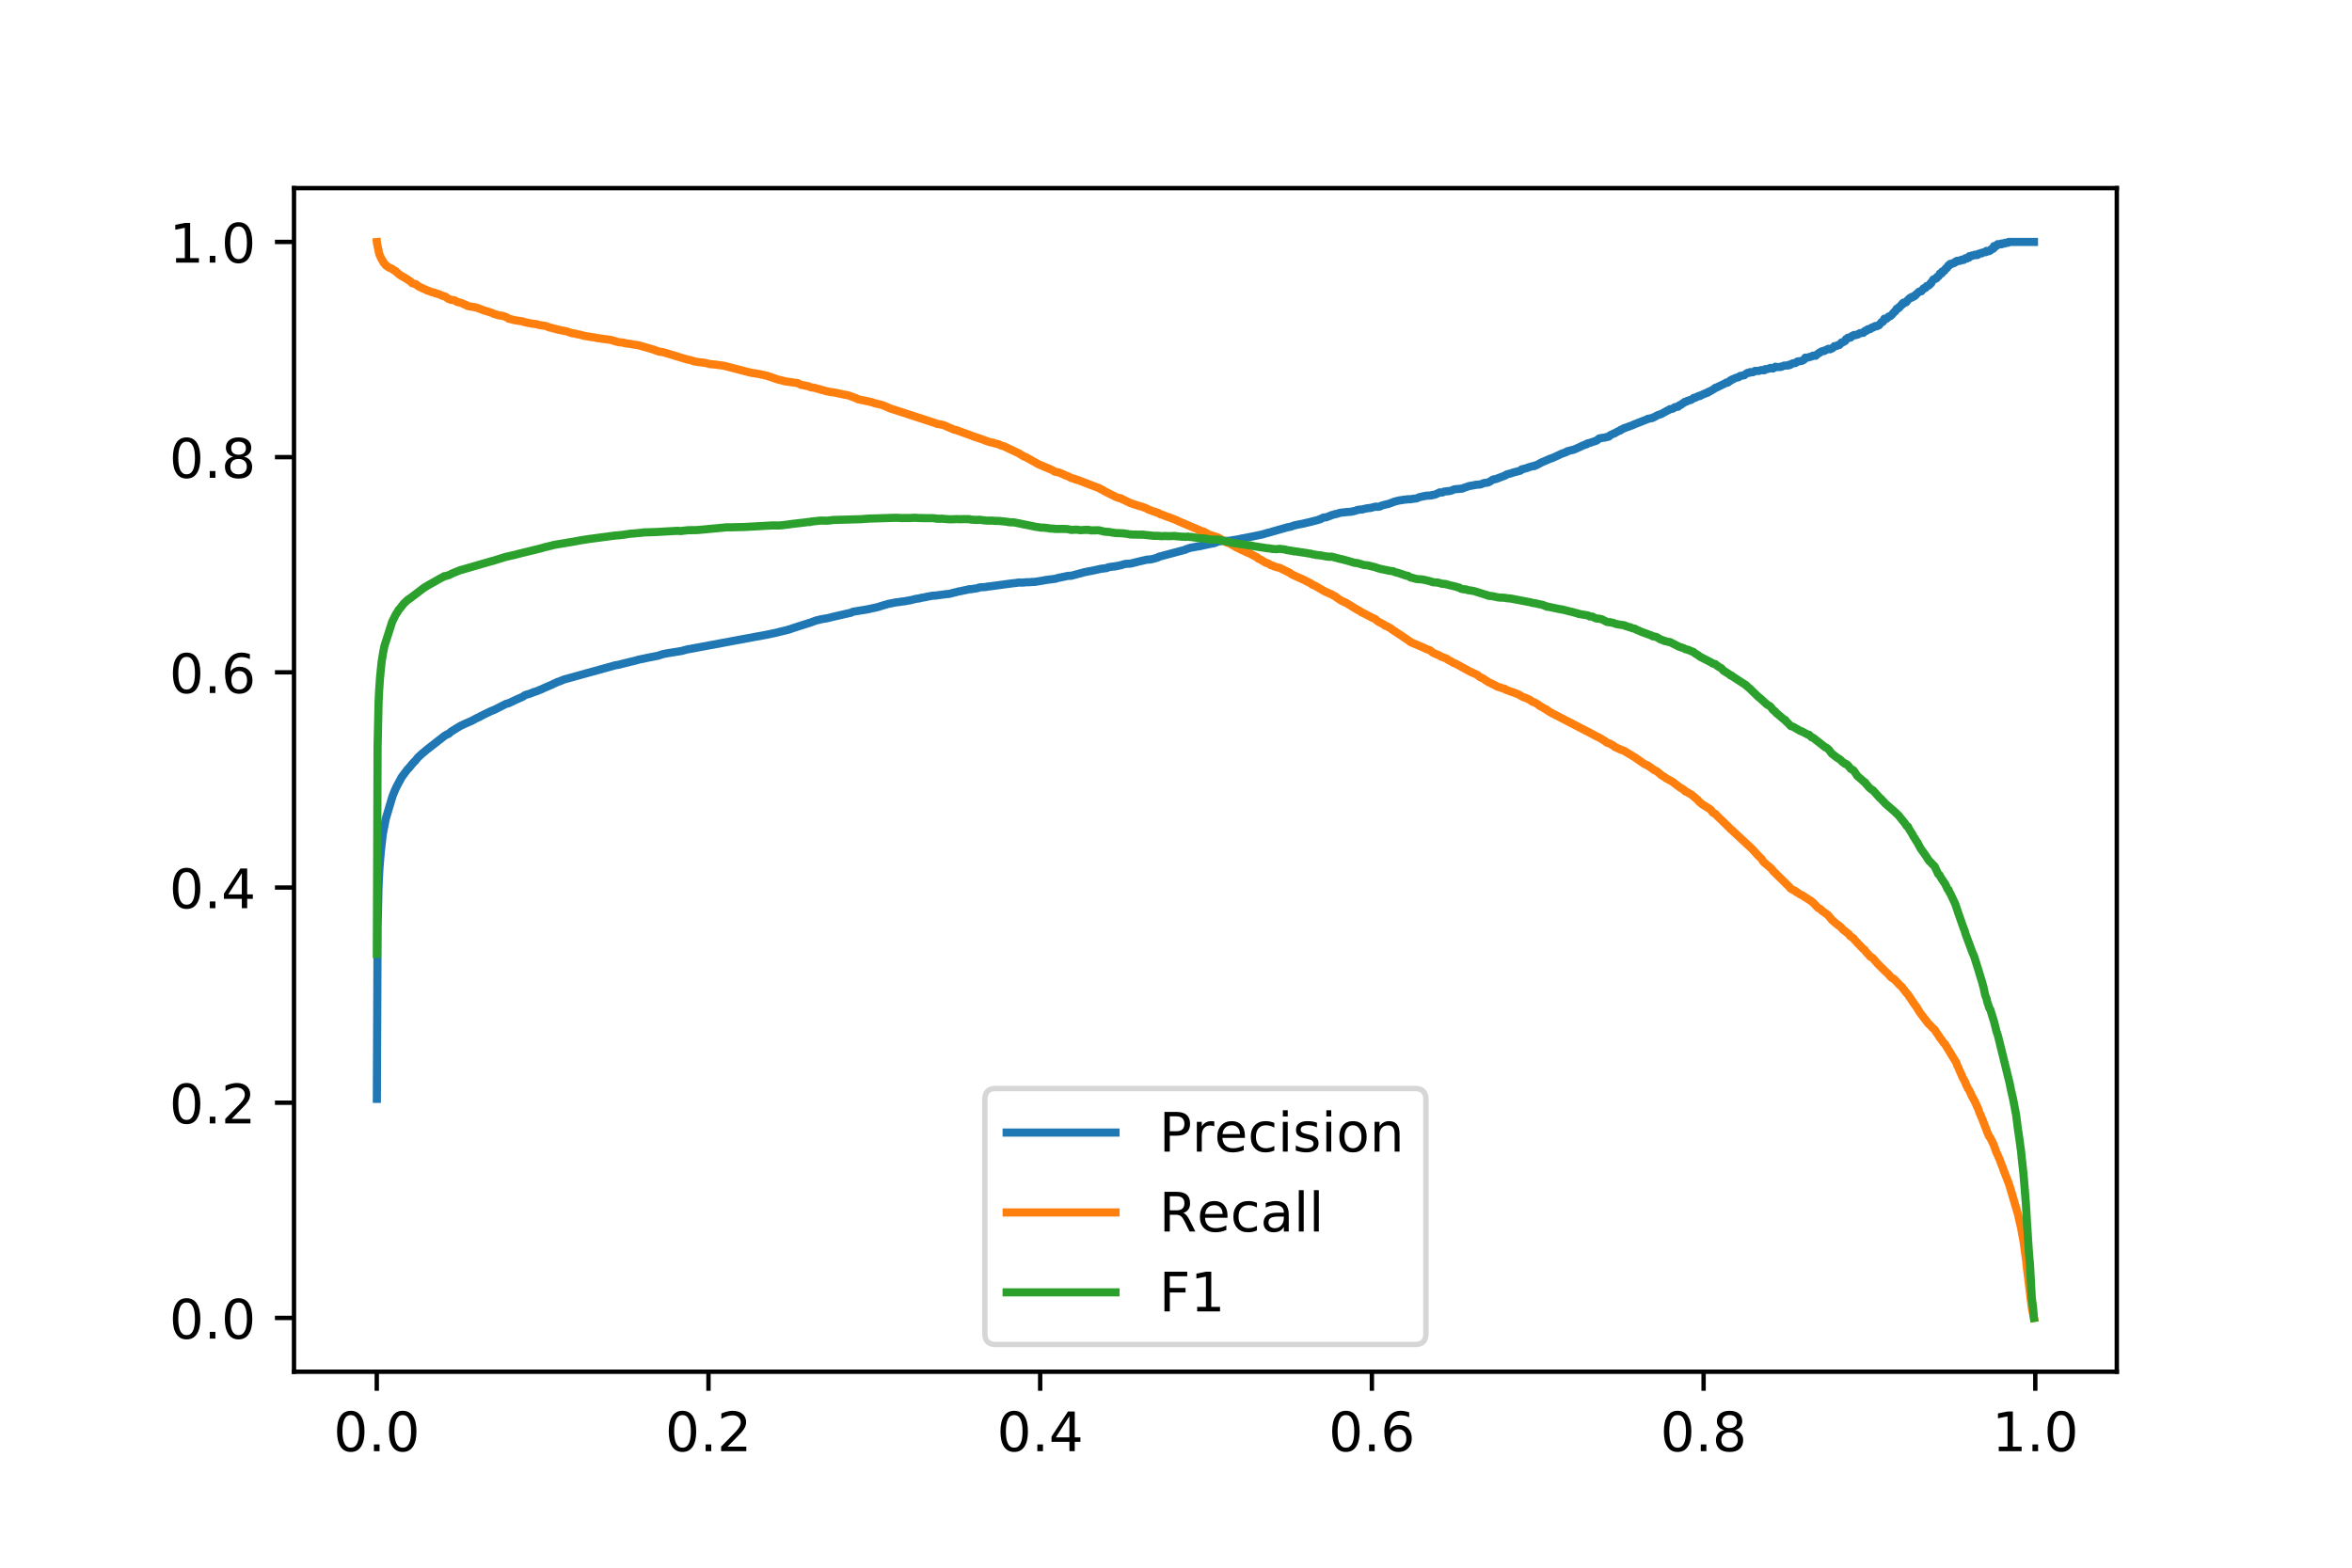 <?xml version="1.0" encoding="utf-8" standalone="no"?>
<!DOCTYPE svg PUBLIC "-//W3C//DTD SVG 1.1//EN"
  "http://www.w3.org/Graphics/SVG/1.1/DTD/svg11.dtd">
<!-- Created with matplotlib (https://matplotlib.org/) -->
<svg height="288pt" version="1.1" viewBox="0 0 432 288" width="432pt" xmlns="http://www.w3.org/2000/svg" xmlns:xlink="http://www.w3.org/1999/xlink">
 <defs>
  <style type="text/css">
*{stroke-linecap:butt;stroke-linejoin:round;}
  </style>
 </defs>
 <g id="figure_1">
  <g id="patch_1">
   <path d="M 0 288 
L 432 288 
L 432 0 
L 0 0 
z
" style="fill:#ffffff;"/>
  </g>
  <g id="axes_1">
   <g id="patch_2">
    <path d="M 54 252 
L 388.8 252 
L 388.8 34.56 
L 54 34.56 
z
" style="fill:#ffffff;"/>
   </g>
   <g id="matplotlib.axis_1">
    <g id="xtick_1">
     <g id="line2d_1">
      <defs>
       <path d="M 0 0 
L 0 3.5 
" id="m5f3dff11fa" style="stroke:#000000;stroke-width:0.8;"/>
      </defs>
      <g>
       <use style="stroke:#000000;stroke-width:0.8;" x="69.202" xlink:href="#m5f3dff11fa" y="252"/>
      </g>
     </g>
     <g id="text_1">
      <!-- 0.0 -->
      <defs>
       <path d="M 31.781 66.406 
Q 24.172 66.406 20.328 58.906 
Q 16.5 51.422 16.5 36.375 
Q 16.5 21.391 20.328 13.891 
Q 24.172 6.391 31.781 6.391 
Q 39.453 6.391 43.281 13.891 
Q 47.125 21.391 47.125 36.375 
Q 47.125 51.422 43.281 58.906 
Q 39.453 66.406 31.781 66.406 
z
M 31.781 74.219 
Q 44.047 74.219 50.516 64.516 
Q 56.984 54.828 56.984 36.375 
Q 56.984 17.969 50.516 8.266 
Q 44.047 -1.422 31.781 -1.422 
Q 19.531 -1.422 13.062 8.266 
Q 6.594 17.969 6.594 36.375 
Q 6.594 54.828 13.062 64.516 
Q 19.531 74.219 31.781 74.219 
z
" id="DejaVuSans-48"/>
       <path d="M 10.688 12.406 
L 21 12.406 
L 21 0 
L 10.688 0 
z
" id="DejaVuSans-46"/>
      </defs>
      <g transform="translate(61.25 266.598)scale(0.1 -0.1)">
       <use xlink:href="#DejaVuSans-48"/>
       <use x="63.623" xlink:href="#DejaVuSans-46"/>
       <use x="95.41" xlink:href="#DejaVuSans-48"/>
      </g>
     </g>
    </g>
    <g id="xtick_2">
     <g id="line2d_2">
      <g>
       <use style="stroke:#000000;stroke-width:0.8;" x="130.128" xlink:href="#m5f3dff11fa" y="252"/>
      </g>
     </g>
     <g id="text_2">
      <!-- 0.2 -->
      <defs>
       <path d="M 19.188 8.297 
L 53.609 8.297 
L 53.609 0 
L 7.328 0 
L 7.328 8.297 
Q 12.938 14.109 22.625 23.891 
Q 32.328 33.688 34.812 36.531 
Q 39.547 41.844 41.422 45.531 
Q 43.312 49.219 43.312 52.781 
Q 43.312 58.594 39.234 62.25 
Q 35.156 65.922 28.609 65.922 
Q 23.969 65.922 18.812 64.312 
Q 13.672 62.703 7.812 59.422 
L 7.812 69.391 
Q 13.766 71.781 18.938 73 
Q 24.125 74.219 28.422 74.219 
Q 39.75 74.219 46.484 68.547 
Q 53.219 62.891 53.219 53.422 
Q 53.219 48.922 51.531 44.891 
Q 49.859 40.875 45.406 35.406 
Q 44.188 33.984 37.641 27.219 
Q 31.109 20.453 19.188 8.297 
z
" id="DejaVuSans-50"/>
      </defs>
      <g transform="translate(122.176 266.598)scale(0.1 -0.1)">
       <use xlink:href="#DejaVuSans-48"/>
       <use x="63.623" xlink:href="#DejaVuSans-46"/>
       <use x="95.41" xlink:href="#DejaVuSans-50"/>
      </g>
     </g>
    </g>
    <g id="xtick_3">
     <g id="line2d_3">
      <g>
       <use style="stroke:#000000;stroke-width:0.8;" x="191.054" xlink:href="#m5f3dff11fa" y="252"/>
      </g>
     </g>
     <g id="text_3">
      <!-- 0.4 -->
      <defs>
       <path d="M 37.797 64.312 
L 12.891 25.391 
L 37.797 25.391 
z
M 35.203 72.906 
L 47.609 72.906 
L 47.609 25.391 
L 58.016 25.391 
L 58.016 17.188 
L 47.609 17.188 
L 47.609 0 
L 37.797 0 
L 37.797 17.188 
L 4.891 17.188 
L 4.891 26.703 
z
" id="DejaVuSans-52"/>
      </defs>
      <g transform="translate(183.102 266.598)scale(0.1 -0.1)">
       <use xlink:href="#DejaVuSans-48"/>
       <use x="63.623" xlink:href="#DejaVuSans-46"/>
       <use x="95.41" xlink:href="#DejaVuSans-52"/>
      </g>
     </g>
    </g>
    <g id="xtick_4">
     <g id="line2d_4">
      <g>
       <use style="stroke:#000000;stroke-width:0.8;" x="251.979" xlink:href="#m5f3dff11fa" y="252"/>
      </g>
     </g>
     <g id="text_4">
      <!-- 0.6 -->
      <defs>
       <path d="M 33.016 40.375 
Q 26.375 40.375 22.484 35.828 
Q 18.609 31.297 18.609 23.391 
Q 18.609 15.531 22.484 10.953 
Q 26.375 6.391 33.016 6.391 
Q 39.656 6.391 43.531 10.953 
Q 47.406 15.531 47.406 23.391 
Q 47.406 31.297 43.531 35.828 
Q 39.656 40.375 33.016 40.375 
z
M 52.594 71.297 
L 52.594 62.312 
Q 48.875 64.062 45.094 64.984 
Q 41.312 65.922 37.594 65.922 
Q 27.828 65.922 22.672 59.328 
Q 17.531 52.734 16.797 39.406 
Q 19.672 43.656 24.016 45.922 
Q 28.375 48.188 33.594 48.188 
Q 44.578 48.188 50.953 41.516 
Q 57.328 34.859 57.328 23.391 
Q 57.328 12.156 50.688 5.359 
Q 44.047 -1.422 33.016 -1.422 
Q 20.359 -1.422 13.672 8.266 
Q 6.984 17.969 6.984 36.375 
Q 6.984 53.656 15.188 63.938 
Q 23.391 74.219 37.203 74.219 
Q 40.922 74.219 44.703 73.484 
Q 48.484 72.75 52.594 71.297 
z
" id="DejaVuSans-54"/>
      </defs>
      <g transform="translate(244.028 266.598)scale(0.1 -0.1)">
       <use xlink:href="#DejaVuSans-48"/>
       <use x="63.623" xlink:href="#DejaVuSans-46"/>
       <use x="95.41" xlink:href="#DejaVuSans-54"/>
      </g>
     </g>
    </g>
    <g id="xtick_5">
     <g id="line2d_5">
      <g>
       <use style="stroke:#000000;stroke-width:0.8;" x="312.905" xlink:href="#m5f3dff11fa" y="252"/>
      </g>
     </g>
     <g id="text_5">
      <!-- 0.8 -->
      <defs>
       <path d="M 31.781 34.625 
Q 24.75 34.625 20.719 30.859 
Q 16.703 27.094 16.703 20.516 
Q 16.703 13.922 20.719 10.156 
Q 24.75 6.391 31.781 6.391 
Q 38.812 6.391 42.859 10.172 
Q 46.922 13.969 46.922 20.516 
Q 46.922 27.094 42.891 30.859 
Q 38.875 34.625 31.781 34.625 
z
M 21.922 38.812 
Q 15.578 40.375 12.031 44.719 
Q 8.5 49.078 8.5 55.328 
Q 8.5 64.062 14.719 69.141 
Q 20.953 74.219 31.781 74.219 
Q 42.672 74.219 48.875 69.141 
Q 55.078 64.062 55.078 55.328 
Q 55.078 49.078 51.531 44.719 
Q 48 40.375 41.703 38.812 
Q 48.828 37.156 52.797 32.312 
Q 56.781 27.484 56.781 20.516 
Q 56.781 9.906 50.312 4.234 
Q 43.844 -1.422 31.781 -1.422 
Q 19.734 -1.422 13.25 4.234 
Q 6.781 9.906 6.781 20.516 
Q 6.781 27.484 10.781 32.312 
Q 14.797 37.156 21.922 38.812 
z
M 18.312 54.391 
Q 18.312 48.734 21.844 45.562 
Q 25.391 42.391 31.781 42.391 
Q 38.141 42.391 41.719 45.562 
Q 45.312 48.734 45.312 54.391 
Q 45.312 60.062 41.719 63.234 
Q 38.141 66.406 31.781 66.406 
Q 25.391 66.406 21.844 63.234 
Q 18.312 60.062 18.312 54.391 
z
" id="DejaVuSans-56"/>
      </defs>
      <g transform="translate(304.954 266.598)scale(0.1 -0.1)">
       <use xlink:href="#DejaVuSans-48"/>
       <use x="63.623" xlink:href="#DejaVuSans-46"/>
       <use x="95.41" xlink:href="#DejaVuSans-56"/>
      </g>
     </g>
    </g>
    <g id="xtick_6">
     <g id="line2d_6">
      <g>
       <use style="stroke:#000000;stroke-width:0.8;" x="373.831" xlink:href="#m5f3dff11fa" y="252"/>
      </g>
     </g>
     <g id="text_6">
      <!-- 1.0 -->
      <defs>
       <path d="M 12.406 8.297 
L 28.516 8.297 
L 28.516 63.922 
L 10.984 60.406 
L 10.984 69.391 
L 28.422 72.906 
L 38.281 72.906 
L 38.281 8.297 
L 54.391 8.297 
L 54.391 0 
L 12.406 0 
z
" id="DejaVuSans-49"/>
      </defs>
      <g transform="translate(365.879 266.598)scale(0.1 -0.1)">
       <use xlink:href="#DejaVuSans-49"/>
       <use x="63.623" xlink:href="#DejaVuSans-46"/>
       <use x="95.41" xlink:href="#DejaVuSans-48"/>
      </g>
     </g>
    </g>
   </g>
   <g id="matplotlib.axis_2">
    <g id="ytick_1">
     <g id="line2d_7">
      <defs>
       <path d="M 0 0 
L -3.5 0 
" id="mfbdde138f5" style="stroke:#000000;stroke-width:0.8;"/>
      </defs>
      <g>
       <use style="stroke:#000000;stroke-width:0.8;" x="54" xlink:href="#mfbdde138f5" y="242.116"/>
      </g>
     </g>
     <g id="text_7">
      <!-- 0.0 -->
      <g transform="translate(31.097 245.916)scale(0.1 -0.1)">
       <use xlink:href="#DejaVuSans-48"/>
       <use x="63.623" xlink:href="#DejaVuSans-46"/>
       <use x="95.41" xlink:href="#DejaVuSans-48"/>
      </g>
     </g>
    </g>
    <g id="ytick_2">
     <g id="line2d_8">
      <g>
       <use style="stroke:#000000;stroke-width:0.8;" x="54" xlink:href="#mfbdde138f5" y="202.582"/>
      </g>
     </g>
     <g id="text_8">
      <!-- 0.2 -->
      <g transform="translate(31.097 206.381)scale(0.1 -0.1)">
       <use xlink:href="#DejaVuSans-48"/>
       <use x="63.623" xlink:href="#DejaVuSans-46"/>
       <use x="95.41" xlink:href="#DejaVuSans-50"/>
      </g>
     </g>
    </g>
    <g id="ytick_3">
     <g id="line2d_9">
      <g>
       <use style="stroke:#000000;stroke-width:0.8;" x="54" xlink:href="#mfbdde138f5" y="163.047"/>
      </g>
     </g>
     <g id="text_9">
      <!-- 0.4 -->
      <g transform="translate(31.097 166.846)scale(0.1 -0.1)">
       <use xlink:href="#DejaVuSans-48"/>
       <use x="63.623" xlink:href="#DejaVuSans-46"/>
       <use x="95.41" xlink:href="#DejaVuSans-52"/>
      </g>
     </g>
    </g>
    <g id="ytick_4">
     <g id="line2d_10">
      <g>
       <use style="stroke:#000000;stroke-width:0.8;" x="54" xlink:href="#mfbdde138f5" y="123.513"/>
      </g>
     </g>
     <g id="text_10">
      <!-- 0.6 -->
      <g transform="translate(31.097 127.312)scale(0.1 -0.1)">
       <use xlink:href="#DejaVuSans-48"/>
       <use x="63.623" xlink:href="#DejaVuSans-46"/>
       <use x="95.41" xlink:href="#DejaVuSans-54"/>
      </g>
     </g>
    </g>
    <g id="ytick_5">
     <g id="line2d_11">
      <g>
       <use style="stroke:#000000;stroke-width:0.8;" x="54" xlink:href="#mfbdde138f5" y="83.978"/>
      </g>
     </g>
     <g id="text_11">
      <!-- 0.8 -->
      <g transform="translate(31.097 87.777)scale(0.1 -0.1)">
       <use xlink:href="#DejaVuSans-48"/>
       <use x="63.623" xlink:href="#DejaVuSans-46"/>
       <use x="95.41" xlink:href="#DejaVuSans-56"/>
      </g>
     </g>
    </g>
    <g id="ytick_6">
     <g id="line2d_12">
      <g>
       <use style="stroke:#000000;stroke-width:0.8;" x="54" xlink:href="#mfbdde138f5" y="44.444"/>
      </g>
     </g>
     <g id="text_12">
      <!-- 1.0 -->
      <g transform="translate(31.097 48.243)scale(0.1 -0.1)">
       <use xlink:href="#DejaVuSans-49"/>
       <use x="63.623" xlink:href="#DejaVuSans-46"/>
       <use x="95.41" xlink:href="#DejaVuSans-48"/>
      </g>
     </g>
    </g>
   </g>
   <g id="line2d_13">
    <path clip-path="url(#p97b39f61aa)" d="M 69.218 201.871 
L 69.355 170.293 
L 69.512 163.294 
L 69.569 161.816 
L 69.692 159.493 
L 69.937 156.486 
L 70.291 153.366 
L 70.371 152.89 
L 70.372 152.891 
L 70.831 150.584 
L 70.832 150.589 
L 70.895 150.289 
L 72.112 146.214 
L 72.189 146.043 
L 72.443 145.391 
L 72.86 144.479 
L 72.993 144.239 
L 73.791 142.751 
L 74.863 141.325 
L 75.145 141.059 
L 75.252 140.916 
L 75.48 140.654 
L 75.593 140.486 
L 76.079 139.943 
L 76.249 139.803 
L 76.722 139.202 
L 76.805 139.124 
L 77.659 138.329 
L 77.763 138.274 
L 78.313 137.791 
L 78.672 137.507 
L 78.818 137.396 
L 81.729 135.126 
L 81.895 135.057 
L 82.015 134.958 
L 82.101 134.934 
L 82.073 134.929 
L 82.118 134.926 
L 82.276 134.831 
L 82.369 134.844 
L 82.389 134.824 
L 82.805 134.457 
L 82.948 134.356 
L 83.41 134.066 
L 83.55 133.976 
L 84.497 133.399 
L 85.249 133.033 
L 86.643 132.424 
L 87.509 131.956 
L 87.601 131.905 
L 88.077 131.714 
L 88.259 131.565 
L 88.373 131.537 
L 88.828 131.294 
L 89.711 130.865 
L 89.773 130.848 
L 89.805 130.82 
L 90.157 130.653 
L 90.8 130.396 
L 90.973 130.309 
L 92.91 129.326 
L 93.197 129.246 
L 93.34 129.21 
L 93.34 129.215 
L 93.446 129.181 
L 93.452 129.173 
L 95.084 128.405 
L 95.085 128.41 
L 95.894 128.05 
L 96.072 127.953 
L 96.467 127.691 
L 96.634 127.635 
L 96.969 127.543 
L 97.147 127.503 
L 97.147 127.496 
L 97.748 127.279 
L 97.88 127.185 
L 98.189 127.111 
L 98.742 126.919 
L 99.28 126.683 
L 99.443 126.631 
L 99.821 126.441 
L 100.206 126.278 
L 101.312 125.802 
L 101.448 125.748 
L 101.449 125.753 
L 101.752 125.573 
L 101.935 125.513 
L 102.062 125.459 
L 102.342 125.312 
L 102.493 125.249 
L 102.65 125.221 
L 103.376 124.926 
L 103.546 124.844 
L 113.015 122.221 
L 113.524 122.144 
L 115.953 121.534 
L 116.334 121.457 
L 117.368 121.174 
L 119.247 120.78 
L 120.952 120.444 
L 121.142 120.371 
L 121.735 120.182 
L 121.768 120.155 
L 121.831 120.161 
L 122.524 120.014 
L 125.252 119.577 
L 125.347 119.543 
L 126.196 119.317 
L 126.411 119.254 
L 126.571 119.249 
L 138.786 116.976 
L 140.59 116.651 
L 142.594 116.232 
L 143.353 116.038 
L 144.487 115.765 
L 145.176 115.568 
L 145.58 115.416 
L 146.493 115.12 
L 148.693 114.421 
L 148.775 114.408 
L 148.787 114.398 
L 149.986 113.959 
L 150.388 113.885 
L 150.589 113.805 
L 150.591 113.81 
L 151.59 113.633 
L 151.935 113.579 
L 152.708 113.381 
L 155.998 112.627 
L 156.296 112.572 
L 156.654 112.385 
L 159.581 111.899 
L 159.675 111.868 
L 161.208 111.531 
L 161.46 111.462 
L 161.638 111.382 
L 161.642 111.387 
L 163.242 110.916 
L 163.602 110.857 
L 164.13 110.744 
L 164.498 110.673 
L 164.596 110.657 
L 164.6 110.662 
L 165.067 110.608 
L 165.722 110.505 
L 166.303 110.439 
L 166.876 110.318 
L 167.123 110.296 
L 168.286 110.003 
L 168.359 109.992 
L 168.816 109.936 
L 168.974 109.897 
L 169.21 109.819 
L 169.37 109.802 
L 169.637 109.762 
L 170.996 109.487 
L 171.222 109.447 
L 171.839 109.406 
L 172.008 109.388 
L 173.8 109.148 
L 174.345 109.101 
L 176.136 108.643 
L 176.561 108.584 
L 176.561 108.573 
L 177.153 108.438 
L 177.586 108.361 
L 177.983 108.25 
L 178.354 108.241 
L 178.755 108.18 
L 179.393 108.084 
L 179.672 108.019 
L 179.819 107.936 
L 180.09 107.894 
L 180.58 107.873 
L 181.103 107.834 
L 181.303 107.769 
L 181.848 107.718 
L 185.557 107.212 
L 185.678 107.204 
L 185.908 107.167 
L 186.763 107.081 
L 186.933 107.037 
L 187.341 107.014 
L 187.628 107.034 
L 188.066 107.016 
L 188.329 106.972 
L 189.423 106.939 
L 189.53 106.907 
L 190.153 106.899 
L 190.271 106.85 
L 190.283 106.861 
L 191.668 106.638 
L 191.786 106.606 
L 192.122 106.546 
L 193.535 106.363 
L 193.829 106.328 
L 194.358 106.169 
L 196.163 105.796 
L 196.772 105.766 
L 196.953 105.721 
L 199.125 105.136 
L 199.225 105.098 
L 199.233 105.103 
L 199.633 105.046 
L 199.726 105.007 
L 199.743 105.013 
L 199.984 104.945 
L 200.303 104.912 
L 202.173 104.503 
L 202.595 104.438 
L 202.705 104.44 
L 203.074 104.381 
L 203.173 104.385 
L 203.382 104.316 
L 203.383 104.303 
L 203.552 104.22 
L 204.255 104.097 
L 204.738 104.073 
L 204.74 104.046 
L 204.91 104.004 
L 205.198 103.991 
L 205.59 103.881 
L 206.065 103.805 
L 206.232 103.696 
L 206.503 103.653 
L 206.504 103.64 
L 206.834 103.58 
L 207.663 103.536 
L 207.793 103.505 
L 208.829 103.245 
L 209.081 103.178 
L 210.761 102.795 
L 210.886 102.81 
L 211.357 102.76 
L 211.359 102.771 
L 211.53 102.725 
L 211.875 102.652 
L 212.683 102.414 
L 212.82 102.292 
L 217.753 100.979 
L 217.82 100.904 
L 218.728 100.613 
L 218.901 100.592 
L 218.903 100.598 
L 219.008 100.56 
L 219.286 100.539 
L 219.355 100.496 
L 219.379 100.507 
L 219.884 100.408 
L 220.393 100.345 
L 220.58 100.281 
L 222.751 99.822 
L 223.054 99.776 
L 223.756 99.477 
L 223.877 99.458 
L 224.09 99.43 
L 224.547 99.387 
L 225.981 99.343 
L 226.088 99.297 
L 226.816 99.174 
L 227.335 99.103 
L 227.466 99.065 
L 227.627 99.039 
L 228.143 98.92 
L 228.522 98.865 
L 231.885 98.178 
L 232.801 97.904 
L 232.835 97.873 
L 232.891 97.89 
L 236.493 96.863 
L 236.876 96.797 
L 237.198 96.715 
L 237.595 96.572 
L 237.837 96.498 
L 238.265 96.408 
L 239.53 96.16 
L 239.673 96.135 
L 239.674 96.119 
L 239.793 96.086 
L 240.026 96.027 
L 240.258 95.985 
L 242.028 95.536 
L 242.229 95.463 
L 242.4 95.391 
L 242.402 95.374 
L 242.501 95.397 
L 242.947 95.13 
L 243.077 95.086 
L 243.233 95.058 
L 243.575 95.043 
L 244.053 94.851 
L 244.306 94.777 
L 244.433 94.68 
L 245.204 94.469 
L 245.205 94.475 
L 245.217 94.441 
L 245.288 94.441 
L 245.628 94.39 
L 245.913 94.263 
L 246.151 94.223 
L 246.262 94.194 
L 246.675 94.142 
L 246.858 94.113 
L 246.991 94.119 
L 247.393 94.055 
L 247.498 94.061 
L 248.096 94.021 
L 248.976 93.826 
L 249.143 93.755 
L 249.326 93.684 
L 249.685 93.636 
L 249.91 93.594 
L 249.915 93.606 
L 250.204 93.6 
L 250.36 93.54 
L 250.679 93.468 
L 250.762 93.455 
L 251.042 93.383 
L 251.519 93.334 
L 251.672 93.322 
L 251.673 93.304 
L 251.865 93.285 
L 252.258 93.169 
L 252.571 93.102 
L 252.753 93.065 
L 252.761 93.077 
L 253.062 93.118 
L 253.155 93.087 
L 253.169 93.093 
L 253.475 93.049 
L 253.7 92.902 
L 254.558 92.671 
L 254.811 92.614 
L 254.861 92.595 
L 254.914 92.613 
L 255.41 92.425 
L 255.519 92.393 
L 255.648 92.336 
L 255.765 92.311 
L 255.987 92.197 
L 256.102 92.171 
L 256.105 92.152 
L 256.295 92.124 
L 256.522 92.047 
L 257.033 91.936 
L 257.292 91.889 
L 257.42 91.881 
L 257.422 91.887 
L 257.884 91.794 
L 258.257 91.777 
L 258.542 91.712 
L 259.036 91.729 
L 259.037 91.71 
L 259.131 91.696 
L 259.133 91.702 
L 259.671 91.616 
L 259.672 91.622 
L 260.21 91.557 
L 260.691 91.336 
L 260.975 91.281 
L 261.058 91.254 
L 261.507 91.154 
L 261.678 91.139 
L 262.043 91.051 
L 262.044 91.057 
L 262.532 91.047 
L 262.931 91.002 
L 263.09 90.946 
L 263.11 90.913 
L 263.185 90.937 
L 263.554 90.867 
L 263.663 90.826 
L 264.175 90.584 
L 264.445 90.489 
L 264.45 90.449 
L 264.553 90.485 
L 264.96 90.466 
L 265.153 90.332 
L 265.869 90.227 
L 265.945 90.251 
L 266.337 90.185 
L 266.703 90.073 
L 266.809 90.03 
L 267.111 89.897 
L 268.521 89.759 
L 268.542 89.777 
L 268.613 89.722 
L 269.635 89.368 
L 269.779 89.304 
L 270.471 89.19 
L 270.902 89.105 
L 270.982 89.07 
L 271.691 89.019 
L 272.028 88.972 
L 272.215 88.868 
L 272.464 88.787 
L 272.59 88.727 
L 272.603 88.733 
L 272.848 88.719 
L 272.897 88.695 
L 273.315 88.641 
L 273.545 88.535 
L 274.181 88.13 
L 274.375 88.053 
L 274.473 88.05 
L 274.734 88.012 
L 276.415 87.375 
L 276.449 87.315 
L 276.474 87.334 
L 276.656 87.258 
L 276.751 87.157 
L 277.661 86.922 
L 277.795 86.846 
L 279.252 86.467 
L 279.506 86.219 
L 279.531 86.237 
L 280.408 85.991 
L 280.639 85.915 
L 280.75 85.853 
L 281.42 85.661 
L 281.804 85.629 
L 281.873 85.527 
L 282.205 85.461 
L 283.133 84.955 
L 284.468 84.384 
L 284.468 84.39 
L 284.574 84.308 
L 284.898 84.232 
L 284.97 84.191 
L 285.005 84.197 
L 285.144 84.132 
L 285.192 84.091 
L 285.231 84.102 
L 287.004 83.277 
L 287.238 83.228 
L 287.357 83.167 
L 287.561 83.112 
L 287.673 83.008 
L 287.673 83.014 
L 287.82 82.983 
L 287.825 82.959 
L 287.897 82.892 
L 288.164 82.83 
L 288.925 82.63 
L 288.928 82.642 
L 289.058 82.611 
L 290.354 82.031 
L 290.69 81.855 
L 290.961 81.785 
L 291.106 81.683 
L 291.407 81.629 
L 291.507 81.49 
L 291.954 81.375 
L 292.023 81.356 
L 293.171 80.974 
L 293.175 80.98 
L 293.24 80.903 
L 293.407 80.838 
L 293.41 80.844 
L 293.473 80.747 
L 293.745 80.545 
L 294.067 80.482 
L 294.546 80.401 
L 294.547 80.407 
L 294.774 80.401 
L 294.891 80.347 
L 295.088 80.274 
L 295.382 80.257 
L 295.57 80.164 
L 295.726 79.972 
L 295.735 79.977 
L 295.821 79.922 
L 296.466 79.618 
L 296.48 79.641 
L 296.502 79.594 
L 296.58 79.605 
L 296.621 79.564 
L 296.946 79.375 
L 297.107 79.276 
L 297.263 79.218 
L 297.45 79.123 
L 297.455 79.129 
L 297.585 79.092 
L 297.694 78.943 
L 297.962 78.87 
L 298.266 78.671 
L 298.505 78.614 
L 298.538 78.577 
L 298.56 78.583 
L 300.005 78.056 
L 300.132 77.968 
L 300.139 77.974 
L 302.616 77 
L 302.686 76.927 
L 302.707 76.943 
L 303.126 76.868 
L 303.175 76.834 
L 303.199 76.84 
L 303.507 76.787 
L 303.617 76.724 
L 303.702 76.678 
L 303.705 76.649 
L 303.823 76.637 
L 303.928 76.568 
L 304.412 76.301 
L 304.736 76.176 
L 305.009 76.116 
L 306.324 75.393 
L 306.451 75.34 
L 306.456 75.345 
L 306.616 75.249 
L 306.725 75.165 
L 306.737 75.171 
L 307.032 75.125 
L 307.136 75.093 
L 307.35 75.029 
L 307.576 74.822 
L 307.578 74.828 
L 307.837 74.762 
L 307.922 74.729 
L 308.232 74.723 
L 308.237 74.663 
L 308.438 74.514 
L 308.44 74.52 
L 308.468 74.44 
L 308.783 74.356 
L 308.923 74.195 
L 309.063 74.141 
L 309.232 73.979 
L 309.411 73.9 
L 309.431 73.838 
L 309.519 73.87 
L 309.9 73.692 
L 309.921 73.636 
L 310.048 73.632 
L 310.412 73.478 
L 310.413 73.483 
L 310.612 73.464 
L 310.619 73.433 
L 310.789 73.329 
L 310.994 73.211 
L 310.995 73.216 
L 311.03 73.201 
L 311.045 73.143 
L 311.118 73.086 
L 311.154 73.107 
L 311.436 73.051 
L 311.539 72.946 
L 311.771 72.867 
L 311.943 72.82 
L 312.066 72.72 
L 312.074 72.73 
L 312.26 72.741 
L 312.27 72.709 
L 312.532 72.549 
L 312.72 72.512 
L 312.818 72.426 
L 312.833 72.437 
L 312.955 72.356 
L 313.231 72.302 
L 313.367 72.188 
L 313.652 72.149 
L 313.799 71.971 
L 313.978 71.942 
L 314.877 71.425 
L 315.045 71.247 
L 315.214 71.228 
L 315.215 71.195 
L 315.34 71.17 
L 315.491 71.106 
L 315.625 71.009 
L 315.64 71.024 
L 316.888 70.412 
L 317.064 70.345 
L 317.087 70.277 
L 317.179 70.323 
L 317.354 70.286 
L 317.775 69.969 
L 317.788 69.905 
L 317.884 69.925 
L 318.029 69.757 
L 318.043 69.767 
L 318.196 69.738 
L 318.285 69.644 
L 318.324 69.664 
L 318.719 69.455 
L 318.864 69.415 
L 318.975 69.37 
L 319.307 69.315 
L 319.417 69.193 
L 319.438 69.198 
L 319.512 69.143 
L 319.645 69.056 
L 319.647 69.061 
L 319.975 69.025 
L 320.154 68.953 
L 320.388 68.927 
L 320.388 68.891 
L 320.466 68.834 
L 320.475 68.839 
L 320.959 68.501 
L 321.362 68.476 
L 321.363 68.439 
L 321.47 68.355 
L 321.475 68.36 
L 321.945 68.386 
L 321.947 68.349 
L 322.109 68.306 
L 322.272 68.23 
L 322.342 68.139 
L 322.372 68.144 
L 323.112 68.134 
L 323.408 68.002 
L 324.069 68.022 
L 324.191 67.824 
L 324.705 67.786 
L 324.946 67.668 
L 324.957 67.679 
L 325.029 67.699 
L 325.051 67.637 
L 325.189 67.581 
L 325.641 67.702 
L 325.663 67.629 
L 326.043 67.517 
L 326.092 67.488 
L 326.092 67.448 
L 326.098 67.37 
L 326.193 67.416 
L 326.927 67.43 
L 327.003 67.366 
L 327.038 67.387 
L 327.209 67.384 
L 327.289 67.314 
L 327.519 67.252 
L 327.654 67.168 
L 328.525 67.13 
L 328.628 66.999 
L 328.636 67.005 
L 328.825 67.027 
L 328.836 66.991 
L 328.956 66.905 
L 329.127 66.834 
L 329.299 66.737 
L 329.755 66.707 
L 329.885 66.614 
L 329.887 66.62 
L 329.941 66.552 
L 329.981 66.558 
L 330.075 66.444 
L 330.223 66.381 
L 330.401 66.376 
L 330.894 66.313 
L 330.995 66.24 
L 331.178 66.182 
L 331.243 66.108 
L 331.285 66.129 
L 331.365 66.055 
L 331.476 65.897 
L 331.523 65.818 
L 331.594 65.701 
L 331.632 65.721 
L 332.052 65.698 
L 332.225 65.618 
L 332.54 65.551 
L 332.62 65.506 
L 332.646 65.522 
L 332.818 65.451 
L 332.984 65.337 
L 333.506 65.353 
L 333.606 65.2 
L 333.607 65.205 
L 333.672 65.144 
L 333.764 65.092 
L 333.772 65.097 
L 334.183 64.784 
L 334.236 64.8 
L 334.251 64.756 
L 334.479 64.609 
L 334.483 64.614 
L 334.578 64.561 
L 334.646 64.527 
L 335.063 64.479 
L 335.099 64.39 
L 335.149 64.405 
L 335.311 64.34 
L 335.835 64.076 
L 336.126 64.171 
L 336.31 64.044 
L 336.316 64.049 
L 336.519 64.003 
L 336.818 63.747 
L 336.921 63.665 
L 336.941 63.578 
L 336.996 63.603 
L 337.368 63.538 
L 337.528 63.424 
L 337.847 63.375 
L 337.947 63.255 
L 337.957 63.26 
L 338.25 62.906 
L 338.473 62.874 
L 338.519 62.832 
L 338.553 62.842 
L 338.881 62.657 
L 338.886 62.662 
L 338.908 62.572 
L 339.06 62.294 
L 339.068 62.299 
L 339.246 62.28 
L 339.431 62.029 
L 339.441 62.033 
L 339.905 62.02 
L 340.158 61.717 
L 340.447 61.656 
L 340.535 61.532 
L 340.549 61.546 
L 340.897 61.555 
L 340.902 61.505 
L 341.017 61.498 
L 341.022 61.502 
L 341.24 61.454 
L 341.305 61.368 
L 341.34 61.378 
L 341.566 61.219 
L 341.926 61.183 
L 342.045 61.105 
L 342.058 61.11 
L 342.243 61.152 
L 342.406 60.958 
L 342.411 60.963 
L 342.593 60.753 
L 342.594 60.758 
L 342.749 60.804 
L 342.872 60.734 
L 342.944 60.597 
L 342.977 60.616 
L 343.086 60.479 
L 343.103 60.493 
L 343.451 60.467 
L 343.453 60.414 
L 343.557 60.433 
L 343.751 60.198 
L 343.768 60.207 
L 344.081 60.152 
L 344.119 60.051 
L 344.197 60.074 
L 344.22 60.025 
L 344.292 60.034 
L 344.397 59.907 
L 344.721 59.944 
L 344.731 59.89 
L 344.839 59.806 
L 344.853 59.815 
L 345.005 59.797 
L 345.102 59.771 
L 345.568 59.2 
L 345.614 59.149 
L 345.686 59.176 
L 345.791 59.143 
L 345.805 59.038 
L 345.892 59.051 
L 346.103 58.55 
L 346.131 58.567 
L 346.487 58.567 
L 346.488 58.512 
L 346.645 58.378 
L 346.649 58.382 
L 346.809 58.295 
L 346.901 58.143 
L 346.913 58.147 
L 347.176 58.097 
L 347.325 57.952 
L 347.397 57.912 
L 347.815 57.441 
L 347.924 57.296 
L 348.108 57.213 
L 348.358 56.732 
L 348.362 56.736 
L 348.648 56.673 
L 348.745 56.445 
L 348.777 56.46 
L 348.876 56.487 
L 348.888 56.428 
L 349.04 56.276 
L 349.102 56.224 
L 349.174 56.057 
L 349.189 56.06 
L 349.273 56.012 
L 349.302 55.907 
L 349.38 55.925 
L 349.405 55.869 
L 349.498 55.895 
L 349.527 55.653 
L 349.607 55.668 
L 349.708 55.625 
L 349.708 55.565 
L 349.796 55.586 
L 350.107 55.544 
L 350.242 55.324 
L 350.274 55.331 
L 350.275 55.27 
L 350.671 54.861 
L 350.743 54.813 
L 350.855 54.705 
L 350.884 54.715 
L 351.063 54.707 
L 351.066 54.644 
L 351.165 54.661 
L 351.166 54.598 
L 351.169 54.534 
L 351.256 54.562 
L 351.5 54.496 
L 351.571 54.378 
L 351.619 54.388 
L 351.725 54.341 
L 351.746 54.215 
L 351.834 54.246 
L 352.056 53.974 
L 352.064 53.981 
L 352.506 53.565 
L 352.903 53.509 
L 353.108 53.21 
L 353.114 53.213 
L 353.219 53.174 
L 353.305 52.976 
L 353.338 52.979 
L 353.449 52.93 
L 353.592 52.892 
L 353.653 52.907 
L 353.654 52.838 
L 353.89 52.544 
L 353.89 52.547 
L 354.099 52.522 
L 354.212 52.464 
L 354.212 52.467 
L 354.383 52.353 
L 354.453 52.289 
L 354.587 52.018 
L 354.594 52.021 
L 354.703 52.038 
L 354.977 51.509 
L 355.029 51.442 
L 355.138 51.306 
L 355.516 51.224 
L 355.577 51.083 
L 355.625 51.098 
L 355.696 51.121 
L 355.699 51.05 
L 355.812 50.845 
L 355.841 50.852 
L 355.969 50.808 
L 355.975 50.734 
L 356.077 50.748 
L 356.234 50.457 
L 356.247 50.466 
L 356.273 50.476 
L 356.282 50.401 
L 356.308 50.255 
L 356.34 50.26 
L 356.65 50.225 
L 356.751 49.86 
L 356.99 49.818 
L 357.094 49.75 
L 357.106 49.754 
L 357.126 49.756 
L 357.131 49.679 
L 357.377 49.323 
L 357.381 49.327 
L 357.572 49.271 
L 357.615 49.123 
L 357.687 49.135 
L 357.857 48.757 
L 358.114 48.716 
L 358.192 48.478 
L 358.221 48.483 
L 358.591 48.454 
L 358.595 48.372 
L 358.699 48.387 
L 358.93 48.328 
L 359.035 48.263 
L 359.102 48.104 
L 359.149 48.114 
L 359.392 48.072 
L 359.445 47.912 
L 359.504 47.927 
L 359.974 47.918 
L 359.976 47.83 
L 360.087 47.852 
L 360.305 47.792 
L 360.309 47.703 
L 360.417 47.726 
L 360.644 47.76 
L 360.777 47.681 
L 360.844 47.603 
L 360.987 47.442 
L 361.008 47.449 
L 361.288 47.488 
L 361.304 47.394 
L 361.402 47.415 
L 361.632 47.341 
L 361.712 47.062 
L 361.771 47.074 
L 362.181 47.03 
L 362.183 46.932 
L 362.292 46.946 
L 362.716 46.895 
L 362.719 46.794 
L 362.829 46.802 
L 363.198 46.856 
L 363.305 46.761 
L 363.314 46.656 
L 363.416 46.678 
L 363.639 46.606 
L 363.757 46.512 
L 363.759 46.513 
L 363.992 46.543 
L 363.993 46.434 
L 364.101 46.448 
L 364.275 46.362 
L 364.773 46.318 
L 364.852 46.094 
L 364.889 46.102 
L 365.321 46.15 
L 365.401 46.037 
L 365.548 46.043 
L 365.686 45.808 
L 365.808 45.82 
L 365.876 45.7 
L 365.929 45.707 
L 366.065 45.717 
L 366.114 45.591 
L 366.182 45.6 
L 366.196 45.603 
L 366.228 45.218 
L 366.301 45.225 
L 366.59 45.241 
L 366.591 45.109 
L 366.699 45.118 
L 366.784 45.121 
L 366.917 44.854 
L 367.625 44.88 
L 367.626 44.735 
L 367.723 44.736 
L 368.168 44.75 
L 368.265 44.598 
L 368.81 44.607 
L 368.918 44.444 
L 373.582 44.444 
L 373.582 44.444 
" style="fill:none;stroke:#1f77b4;stroke-linecap:square;stroke-width:1.5;"/>
   </g>
   <g id="line2d_14">
    <path clip-path="url(#p97b39f61aa)" d="M 69.218 44.464 
L 69.227 44.568 
L 69.338 45.192 
L 69.371 45.296 
L 69.484 45.836 
L 69.514 45.94 
L 69.625 46.522 
L 69.662 46.626 
L 69.776 46.959 
L 69.845 47.063 
L 69.965 47.374 
L 70.005 47.478 
L 70.119 47.645 
L 70.188 47.749 
L 70.306 47.956 
L 70.372 48.06 
L 70.485 48.289 
L 70.579 48.393 
L 70.695 48.497 
L 70.767 48.601 
L 70.878 48.767 
L 71.09 48.871 
L 71.218 49.017 
L 71.42 49.12 
L 71.541 49.204 
L 71.889 49.308 
L 72.003 49.391 
L 72.154 49.495 
L 72.287 49.619 
L 72.529 49.723 
L 72.641 49.786 
L 72.764 49.89 
L 72.88 50.056 
L 73.061 50.16 
L 73.171 50.284 
L 73.282 50.388 
L 73.393 50.472 
L 73.58 50.575 
L 73.694 50.659 
L 73.88 50.763 
L 74.013 50.866 
L 74.295 50.97 
L 74.409 51.074 
L 74.566 51.178 
L 74.678 51.241 
L 74.863 51.324 
L 74.973 51.428 
L 75.08 51.511 
L 75.232 51.615 
L 75.345 51.677 
L 75.485 51.781 
L 75.679 52.01 
L 76.016 52.114 
L 76.131 52.134 
L 76.447 52.238 
L 76.563 52.363 
L 76.669 52.467 
L 76.818 52.571 
L 77.028 52.675 
L 77.141 52.758 
L 77.417 52.862 
L 77.528 52.903 
L 77.659 53.007 
L 77.789 53.049 
L 78.072 53.153 
L 78.209 53.215 
L 78.366 53.319 
L 78.479 53.382 
L 78.896 53.485 
L 78.987 53.527 
L 79.195 53.631 
L 79.31 53.673 
L 79.847 53.776 
L 79.955 53.88 
L 80.423 53.984 
L 80.533 54.026 
L 80.83 54.13 
L 81.027 54.234 
L 81.316 54.358 
L 81.714 54.462 
L 81.912 54.566 
L 82.059 54.67 
L 82.232 54.837 
L 82.774 55.065 
L 83.489 55.169 
L 83.592 55.252 
L 83.816 55.356 
L 83.933 55.46 
L 84.107 55.502 
L 84.524 55.606 
L 84.727 55.668 
L 85.008 55.772 
L 85.249 55.917 
L 85.631 56.021 
L 85.782 56.167 
L 86.066 56.25 
L 86.702 56.354 
L 86.786 56.375 
L 87.422 56.479 
L 87.57 56.541 
L 87.916 56.645 
L 88.077 56.707 
L 88.329 56.811 
L 88.473 56.853 
L 88.66 56.957 
L 89.353 57.165 
L 89.724 57.268 
L 89.847 57.331 
L 90.245 57.435 
L 90.644 57.622 
L 90.933 57.726 
L 91.005 57.747 
L 91.364 57.85 
L 91.483 57.913 
L 92.342 58.017 
L 92.45 58.079 
L 92.78 58.183 
L 92.963 58.245 
L 93.13 58.349 
L 93.245 58.412 
L 93.399 58.536 
L 93.857 58.64 
L 93.967 58.682 
L 94.376 58.786 
L 94.482 58.807 
L 95.084 58.911 
L 95.195 58.931 
L 96.005 59.035 
L 96.164 59.139 
L 96.707 59.243 
L 96.827 59.285 
L 97.41 59.389 
L 97.508 59.43 
L 98.45 59.534 
L 98.621 59.596 
L 99.113 59.7 
L 99.222 59.742 
L 100.047 59.846 
L 100.164 59.887 
L 100.567 59.991 
L 100.832 60.137 
L 101.341 60.241 
L 101.535 60.303 
L 101.98 60.407 
L 102.115 60.469 
L 102.626 60.573 
L 102.775 60.615 
L 103.293 60.719 
L 103.408 60.76 
L 104.073 60.864 
L 104.976 61.197 
L 105.777 61.301 
L 105.881 61.384 
L 106.61 61.488 
L 106.73 61.55 
L 107.195 61.654 
L 107.375 61.717 
L 108.095 61.821 
L 108.215 61.862 
L 108.934 61.966 
L 109.175 61.987 
L 109.607 62.091 
L 109.955 62.132 
L 110.646 62.236 
L 110.733 62.257 
L 111.628 62.361 
L 111.794 62.382 
L 112.37 62.486 
L 112.466 62.527 
L 112.855 62.631 
L 112.959 62.694 
L 113.645 62.86 
L 114.613 62.964 
L 114.716 63.047 
L 115.51 63.151 
L 115.729 63.172 
L 116.334 63.296 
L 117.102 63.4 
L 117.213 63.421 
L 117.657 63.525 
L 118.007 63.65 
L 118.408 63.754 
L 120.077 64.232 
L 120.407 64.377 
L 120.75 64.481 
L 120.958 64.585 
L 121.768 64.689 
L 126.206 66.04 
L 126.803 66.144 
L 126.898 66.186 
L 127.234 66.289 
L 127.348 66.352 
L 127.926 66.456 
L 128.06 66.477 
L 128.217 66.518 
L 129.19 66.622 
L 129.708 66.705 
L 130.068 66.809 
L 130.306 66.871 
L 130.404 66.892 
L 131.595 66.996 
L 131.646 67.017 
L 132.169 67.079 
L 132.917 67.183 
L 137.427 68.347 
L 137.894 68.451 
L 138 68.493 
L 138.782 68.597 
L 138.895 68.638 
L 139.594 68.742 
L 139.683 68.784 
L 140.308 68.888 
L 140.415 68.95 
L 140.977 69.054 
L 141.179 69.158 
L 141.566 69.262 
L 142.925 69.74 
L 143.46 69.844 
L 143.592 69.885 
L 143.976 69.989 
L 143.984 70.01 
L 144.599 70.114 
L 144.886 70.156 
L 145.68 70.26 
L 145.791 70.28 
L 146.547 70.384 
L 147.1 70.696 
L 147.736 70.8 
L 147.953 70.862 
L 148.534 70.966 
L 148.644 71.049 
L 148.947 71.153 
L 149.658 71.257 
L 149.79 71.299 
L 150.076 71.403 
L 150.178 71.424 
L 150.405 71.465 
L 150.752 71.569 
L 150.948 71.631 
L 151.381 71.735 
L 151.479 71.777 
L 151.736 71.86 
L 152.271 71.964 
L 152.465 72.006 
L 153.261 72.11 
L 155.083 72.504 
L 155.714 72.608 
L 155.926 72.671 
L 157.277 73.17 
L 157.621 73.357 
L 159.749 73.793 
L 159.905 73.856 
L 160.404 73.959 
L 160.567 74.063 
L 161.092 74.167 
L 161.208 74.209 
L 161.581 74.292 
L 161.999 74.396 
L 162.582 74.625 
L 162.803 74.729 
L 163.203 74.895 
L 163.472 75.02 
L 171.955 77.784 
L 172.008 77.846 
L 172.604 77.95 
L 172.744 77.971 
L 173.255 78.075 
L 175.131 78.886 
L 175.215 78.927 
L 175.747 79.031 
L 175.857 79.094 
L 176.136 79.197 
L 178.609 80.091 
L 178.683 80.133 
L 180.834 80.86 
L 180.977 80.943 
L 181.848 81.234 
L 182.434 81.338 
L 182.686 81.442 
L 183.147 81.546 
L 183.35 81.588 
L 183.577 81.692 
L 183.689 81.775 
L 184.075 81.9 
L 184.481 82.004 
L 184.647 82.107 
L 184.859 82.211 
L 187.166 83.292 
L 187.36 83.438 
L 187.655 83.604 
L 188.085 83.874 
L 188.421 83.978 
L 190.491 85.142 
L 190.669 85.246 
L 190.84 85.329 
L 193.303 86.369 
L 193.56 86.556 
L 193.829 86.68 
L 194.404 86.784 
L 194.588 86.826 
L 194.857 86.971 
L 194.977 87.013 
L 195.279 87.117 
L 195.57 87.283 
L 195.861 87.387 
L 196.419 87.616 
L 196.548 87.699 
L 196.701 87.803 
L 196.953 87.865 
L 197.395 87.969 
L 197.501 88.073 
L 197.748 88.115 
L 198.072 88.218 
L 202.029 89.736 
L 202.145 89.861 
L 202.366 89.944 
L 202.609 90.048 
L 202.819 90.214 
L 204.928 91.274 
L 205.171 91.378 
L 205.436 91.461 
L 205.949 91.565 
L 206.059 91.69 
L 206.34 91.794 
L 207.258 92.251 
L 207.672 92.438 
L 209.224 92.958 
L 209.693 93.062 
L 209.796 93.103 
L 210.608 93.415 
L 210.842 93.56 
L 211.875 93.955 
L 212.283 94.059 
L 212.376 94.142 
L 212.806 94.246 
L 212.907 94.35 
L 213.17 94.496 
L 213.581 94.6 
L 214.021 94.787 
L 214.314 94.891 
L 214.436 94.953 
L 214.861 95.057 
L 214.952 95.119 
L 215.227 95.223 
L 216.211 95.618 
L 216.283 95.681 
L 219.809 97.177 
L 220.636 97.551 
L 221.101 97.655 
L 221.209 97.738 
L 222.14 98.258 
L 222.592 98.362 
L 222.751 98.445 
L 223.054 98.549 
L 223.511 98.653 
L 223.789 98.778 
L 223.955 98.882 
L 224.137 98.965 
L 224.258 99.069 
L 224.91 99.422 
L 225.23 99.63 
L 225.335 99.692 
L 225.782 99.796 
L 227.182 100.607 
L 227.479 100.711 
L 227.627 100.815 
L 227.847 100.919 
L 227.933 100.981 
L 228.344 101.147 
L 229.159 101.542 
L 229.257 101.584 
L 229.569 101.688 
L 229.671 101.75 
L 229.853 101.854 
L 230.601 102.249 
L 230.86 102.353 
L 231.043 102.561 
L 231.197 102.665 
L 231.499 102.769 
L 231.637 102.872 
L 231.746 102.935 
L 232.212 103.205 
L 232.34 103.309 
L 232.615 103.413 
L 232.943 103.517 
L 233.05 103.579 
L 233.194 103.683 
L 233.375 103.808 
L 233.753 103.912 
L 234.088 104.078 
L 234.436 104.182 
L 234.782 104.265 
L 235.174 104.369 
L 235.462 104.535 
L 235.641 104.618 
L 236.222 104.909 
L 236.324 104.972 
L 236.616 105.076 
L 236.747 105.18 
L 236.987 105.284 
L 237.107 105.408 
L 237.343 105.554 
L 237.583 105.658 
L 237.738 105.741 
L 239.635 106.593 
L 239.793 106.697 
L 240.767 107.175 
L 240.889 107.279 
L 240.993 107.383 
L 241.364 107.528 
L 241.588 107.632 
L 243.139 108.547 
L 243.369 108.672 
L 243.601 108.776 
L 243.814 108.859 
L 244.025 108.963 
L 244.226 109.067 
L 244.576 109.171 
L 244.938 109.42 
L 245.188 109.524 
L 245.485 109.753 
L 246.22 110.251 
L 246.507 110.418 
L 246.753 110.522 
L 246.991 110.646 
L 247.245 110.75 
L 249.415 112.081 
L 249.81 112.268 
L 249.991 112.434 
L 250.968 112.912 
L 251.16 113.016 
L 251.284 113.099 
L 251.519 113.203 
L 251.696 113.286 
L 251.837 113.39 
L 252.188 113.556 
L 252.504 113.66 
L 252.641 113.785 
L 252.78 113.889 
L 252.944 114.055 
L 253.169 114.201 
L 254.033 114.658 
L 254.235 114.762 
L 254.368 114.928 
L 254.753 115.032 
L 255.035 115.24 
L 255.292 115.344 
L 255.525 115.489 
L 255.612 115.593 
L 256.617 116.258 
L 257.069 116.549 
L 257.242 116.674 
L 257.42 116.778 
L 257.539 116.861 
L 257.641 116.924 
L 257.921 117.131 
L 258.935 117.817 
L 259.087 117.963 
L 261.678 119.065 
L 261.83 119.168 
L 262.622 119.46 
L 262.789 119.563 
L 263.124 119.854 
L 263.295 119.958 
L 263.925 120.229 
L 264.175 120.333 
L 264.546 120.499 
L 264.629 120.603 
L 265.712 120.998 
L 265.839 121.143 
L 266.508 121.497 
L 266.703 121.6 
L 266.924 121.767 
L 267.111 121.829 
L 267.385 121.933 
L 270.033 123.388 
L 271.416 124.012 
L 271.542 124.157 
L 271.654 124.261 
L 271.791 124.365 
L 272.51 124.698 
L 272.875 124.989 
L 272.962 125.03 
L 273.139 125.134 
L 273.366 125.3 
L 273.584 125.404 
L 274.044 125.612 
L 274.223 125.716 
L 274.357 125.799 
L 274.627 125.903 
L 274.8 126.028 
L 275.031 126.132 
L 275.141 126.194 
L 275.613 126.298 
L 275.863 126.423 
L 276.357 126.527 
L 276.474 126.672 
L 278.811 127.524 
L 279.724 128.044 
L 279.841 128.086 
L 280.179 128.19 
L 280.75 128.46 
L 281.004 128.564 
L 281.133 128.668 
L 281.236 128.772 
L 281.5 128.938 
L 281.861 129.042 
L 282.037 129.146 
L 282.598 129.478 
L 282.735 129.645 
L 283.608 130.123 
L 283.733 130.227 
L 284.034 130.33 
L 284.166 130.476 
L 284.329 130.601 
L 284.574 130.705 
L 284.765 130.871 
L 284.898 130.933 
L 292.828 135.049 
L 292.94 135.132 
L 293.51 135.402 
L 293.745 135.506 
L 294.969 136.254 
L 295.084 136.4 
L 295.357 136.504 
L 295.579 136.566 
L 295.793 136.67 
L 295.952 136.774 
L 296.122 136.878 
L 296.273 136.92 
L 296.47 137.107 
L 296.621 137.252 
L 296.96 137.356 
L 297.086 137.46 
L 297.4 137.564 
L 297.497 137.647 
L 298.324 137.938 
L 298.466 138.042 
L 300.477 139.248 
L 300.562 139.351 
L 300.725 139.455 
L 301.144 139.726 
L 301.267 139.83 
L 301.424 139.933 
L 301.546 140.017 
L 301.836 140.224 
L 301.991 140.328 
L 302.686 140.64 
L 302.707 140.703 
L 302.979 140.848 
L 303.928 141.534 
L 304.249 141.638 
L 305.215 142.449 
L 305.392 142.552 
L 305.765 142.76 
L 305.849 142.864 
L 305.936 142.927 
L 307.178 143.613 
L 308.593 144.693 
L 308.923 144.86 
L 309.286 145.109 
L 309.403 145.213 
L 309.504 145.359 
L 309.645 145.421 
L 309.9 145.525 
L 310.091 145.65 
L 310.708 146.003 
L 311.857 146.98 
L 311.926 147.084 
L 312.074 147.271 
L 312.309 147.458 
L 312.759 147.832 
L 312.955 147.936 
L 313.542 148.31 
L 313.663 148.393 
L 313.823 148.476 
L 313.969 148.58 
L 314.105 148.664 
L 314.331 148.892 
L 314.457 149.1 
L 314.552 149.246 
L 314.72 149.349 
L 314.816 149.412 
L 315.069 149.516 
L 315.252 149.744 
L 317.49 151.906 
L 317.571 152.01 
L 317.927 152.363 
L 318.16 152.53 
L 318.394 152.779 
L 321.78 155.918 
L 321.91 156.063 
L 323.074 157.331 
L 323.192 157.435 
L 323.473 157.685 
L 323.612 157.872 
L 323.912 158.35 
L 325.41 159.618 
L 325.629 159.95 
L 325.889 160.22 
L 326.159 160.449 
L 326.335 160.657 
L 328.671 162.943 
L 328.863 163.214 
L 329.37 163.505 
L 329.812 163.712 
L 329.937 163.879 
L 330.157 163.983 
L 330.736 164.357 
L 330.995 164.461 
L 332.572 165.479 
L 332.984 165.791 
L 333.913 166.768 
L 334.004 166.83 
L 334.335 166.997 
L 334.479 167.1 
L 334.613 167.288 
L 335.765 168.119 
L 336.519 169.054 
L 336.658 169.158 
L 337.639 169.99 
L 337.853 170.094 
L 337.957 170.198 
L 338.076 170.302 
L 338.553 170.821 
L 338.731 170.925 
L 338.849 171.029 
L 339.639 171.673 
L 339.794 171.944 
L 340.468 172.401 
L 340.605 172.63 
L 342.243 174.355 
L 342.455 174.459 
L 342.563 174.604 
L 342.676 174.812 
L 343.22 175.394 
L 343.384 175.56 
L 343.484 175.727 
L 343.918 175.955 
L 344.22 176.288 
L 344.382 176.454 
L 344.612 176.745 
L 344.774 176.932 
L 344.947 177.119 
L 346.368 178.533 
L 346.544 178.678 
L 346.913 179.052 
L 347.09 179.239 
L 347.205 179.406 
L 347.546 179.697 
L 347.822 179.801 
L 347.992 179.988 
L 348.504 180.507 
L 348.998 181.048 
L 349.111 181.11 
L 349.263 181.235 
L 349.607 181.692 
L 349.945 182.108 
L 350.059 182.274 
L 350.315 182.565 
L 350.578 182.877 
L 350.687 183.126 
L 350.79 183.23 
L 350.969 183.48 
L 351.383 184.124 
L 351.637 184.477 
L 352.126 185.143 
L 352.161 185.246 
L 352.458 185.725 
L 352.757 186.182 
L 354.036 187.845 
L 354.175 188.032 
L 354.524 188.344 
L 354.613 188.447 
L 354.781 188.614 
L 354.915 188.801 
L 355.076 188.905 
L 355.249 189.05 
L 355.396 189.237 
L 355.519 189.445 
L 355.625 189.611 
L 356.197 190.422 
L 356.273 190.588 
L 356.34 190.692 
L 356.497 190.859 
L 356.65 191.066 
L 357.021 191.607 
L 357.237 191.773 
L 357.348 191.981 
L 359.37 195.307 
L 359.504 195.764 
L 359.654 196.014 
L 359.878 196.575 
L 360.291 197.469 
L 360.451 197.884 
L 360.55 198.071 
L 360.685 198.3 
L 360.932 198.757 
L 361.191 199.422 
L 361.314 199.63 
L 361.432 199.942 
L 361.663 200.233 
L 361.822 200.566 
L 362.292 201.584 
L 362.695 202.27 
L 362.767 202.478 
L 362.865 202.623 
L 363.155 203.351 
L 363.317 203.6 
L 363.429 203.995 
L 363.609 204.453 
L 363.967 205.284 
L 364.072 205.533 
L 364.814 207.466 
L 364.887 207.674 
L 365.036 208.069 
L 365.343 208.755 
L 365.465 208.901 
L 365.613 209.129 
L 365.745 209.4 
L 365.86 209.607 
L 366.037 210.002 
L 366.154 210.231 
L 366.249 210.48 
L 366.365 210.792 
L 366.473 211.104 
L 366.65 211.624 
L 366.754 211.831 
L 366.873 212.081 
L 367.187 212.808 
L 367.313 213.079 
L 367.398 213.307 
L 367.582 213.848 
L 367.869 214.534 
L 367.999 214.97 
L 368.092 215.178 
L 368.941 217.361 
L 369.086 217.776 
L 369.282 218.441 
L 370.616 222.973 
L 371.083 225.01 
L 371.211 225.467 
L 371.323 226.174 
L 371.657 227.94 
L 372.19 231.848 
L 372.305 233.095 
L 372.362 233.428 
L 373.079 239.393 
L 373.215 240.412 
L 373.582 242.116 
L 373.582 242.116 
" style="fill:none;stroke:#ff7f0e;stroke-linecap:square;stroke-width:1.5;"/>
   </g>
   <g id="line2d_15">
    <path clip-path="url(#p97b39f61aa)" d="M 69.218 175.242 
L 69.352 137.098 
L 69.538 128.975 
L 69.538 128.977 
L 69.615 127.232 
L 69.793 124.615 
L 69.976 122.725 
L 70.102 121.538 
L 70.137 121.298 
L 70.14 121.299 
L 70.365 119.916 
L 70.452 119.474 
L 70.566 118.906 
L 70.667 118.504 
L 72.059 114.148 
L 72.068 114.167 
L 72.136 114.007 
L 72.458 113.358 
L 72.564 113.154 
L 72.766 112.782 
L 72.771 112.801 
L 72.857 112.655 
L 73.008 112.432 
L 73.096 112.275 
L 73.213 112.035 
L 73.239 112.05 
L 73.287 111.976 
L 73.306 111.976 
L 74.207 110.839 
L 74.213 110.858 
L 74.295 110.744 
L 74.304 110.754 
L 74.973 110.128 
L 74.976 110.133 
L 75.104 110.09 
L 75.105 110.085 
L 77.822 108.02 
L 77.827 108.039 
L 77.918 107.934 
L 78.384 107.68 
L 78.385 107.69 
L 78.483 107.609 
L 81.151 106.105 
L 81.265 106.083 
L 81.266 106.078 
L 81.568 105.859 
L 81.574 105.864 
L 81.677 105.842 
L 81.836 105.834 
L 82.52 105.629 
L 83.135 105.305 
L 84.038 104.947 
L 84.446 104.779 
L 84.546 104.741 
L 84.547 104.73 
L 84.852 104.662 
L 86.885 104.078 
L 90.384 103.064 
L 90.552 103.033 
L 92.867 102.307 
L 94.759 101.883 
L 94.897 101.826 
L 95.051 101.791 
L 99.113 100.796 
L 99.116 100.807 
L 99.214 100.759 
L 99.436 100.705 
L 99.443 100.715 
L 100.159 100.491 
L 100.305 100.466 
L 100.397 100.463 
L 100.407 100.457 
L 101.021 100.291 
L 101.156 100.265 
L 101.31 100.228 
L 101.312 100.222 
L 101.441 100.212 
L 101.662 100.121 
L 105.418 99.493 
L 106.572 99.272 
L 106.73 99.25 
L 108.245 99.014 
L 113.015 98.383 
L 113.586 98.344 
L 114.642 98.221 
L 114.816 98.195 
L 115.782 98.044 
L 116.356 98.018 
L 116.356 98.012 
L 117.94 97.858 
L 118.156 97.827 
L 118.275 97.801 
L 118.287 97.812 
L 120.174 97.751 
L 120.462 97.739 
L 124.427 97.517 
L 125.17 97.564 
L 125.293 97.524 
L 126.472 97.399 
L 126.618 97.402 
L 127.998 97.38 
L 128.462 97.343 
L 132.806 96.937 
L 133.409 96.872 
L 133.999 96.872 
L 134.435 96.869 
L 135.716 96.834 
L 136.565 96.823 
L 141.921 96.525 
L 141.942 96.54 
L 142.022 96.527 
L 143.039 96.537 
L 143.713 96.486 
L 145.293 96.286 
L 145.352 96.267 
L 148.01 95.96 
L 148.55 95.885 
L 148.726 95.915 
L 149.125 95.794 
L 149.125 95.805 
L 150.292 95.687 
L 150.486 95.646 
L 151.178 95.642 
L 151.893 95.657 
L 152.251 95.62 
L 152.448 95.614 
L 152.929 95.53 
L 158.287 95.377 
L 158.456 95.354 
L 159.301 95.291 
L 159.373 95.28 
L 164.6 95.122 
L 165.102 95.146 
L 165.722 95.177 
L 166.377 95.165 
L 166.455 95.151 
L 166.465 95.162 
L 167.213 95.169 
L 167.413 95.158 
L 167.414 95.151 
L 167.54 95.128 
L 168.173 95.127 
L 168.29 95.128 
L 168.472 95.16 
L 169.629 95.18 
L 169.735 95.196 
L 169.735 95.189 
L 171.303 95.186 
L 171.688 95.233 
L 171.827 95.245 
L 171.828 95.257 
L 171.942 95.259 
L 171.942 95.253 
L 172.008 95.292 
L 172.809 95.307 
L 172.921 95.291 
L 172.921 95.284 
L 174.345 95.4 
L 174.935 95.395 
L 175.031 95.409 
L 175.037 95.402 
L 175.308 95.376 
L 175.953 95.357 
L 176.136 95.383 
L 176.683 95.38 
L 177.112 95.357 
L 177.586 95.382 
L 177.983 95.357 
L 178.203 95.419 
L 178.354 95.462 
L 179.037 95.5 
L 179.447 95.52 
L 179.448 95.532 
L 179.718 95.488 
L 179.819 95.476 
L 180.024 95.501 
L 180.473 95.554 
L 181.15 95.636 
L 181.706 95.647 
L 182.278 95.642 
L 182.649 95.687 
L 182.686 95.685 
L 183.579 95.707 
L 185.159 95.876 
L 185.3 95.939 
L 185.564 95.921 
L 185.694 95.962 
L 186.166 95.952 
L 187.58 96.228 
L 187.909 96.314 
L 187.91 96.307 
L 188.801 96.476 
L 188.803 96.469 
L 188.922 96.503 
L 189.1 96.555 
L 189.11 96.541 
L 189.825 96.694 
L 189.848 96.68 
L 189.909 96.717 
L 190.283 96.791 
L 190.889 96.866 
L 191.112 96.928 
L 191.832 96.933 
L 192.091 96.988 
L 192.25 96.99 
L 192.56 97.027 
L 192.764 97.076 
L 193.535 97.123 
L 193.829 97.167 
L 195.562 97.176 
L 195.631 97.187 
L 195.667 97.18 
L 196.133 97.207 
L 196.772 97.358 
L 197.011 97.335 
L 197.124 97.329 
L 197.256 97.32 
L 197.892 97.308 
L 198.29 97.39 
L 198.371 97.381 
L 198.39 97.399 
L 199.5 97.336 
L 199.621 97.341 
L 199.726 97.338 
L 199.633 97.359 
L 199.743 97.35 
L 199.984 97.349 
L 200.437 97.452 
L 200.844 97.419 
L 201.089 97.45 
L 201.301 97.411 
L 201.863 97.426 
L 202.595 97.6 
L 202.705 97.648 
L 203.338 97.71 
L 203.431 97.692 
L 203.382 97.721 
L 203.44 97.71 
L 203.649 97.722 
L 203.909 97.76 
L 203.911 97.752 
L 204.079 97.794 
L 204.255 97.828 
L 204.928 97.923 
L 205.804 97.951 
L 205.891 97.954 
L 206.404 97.988 
L 206.534 98.01 
L 206.983 98.073 
L 207.48 98.162 
L 207.481 98.155 
L 207.583 98.18 
L 208.382 98.209 
L 209.696 98.227 
L 209.773 98.232 
L 209.796 98.21 
L 211.875 98.435 
L 212.968 98.448 
L 213.305 98.514 
L 213.911 98.469 
L 214.648 98.502 
L 215.494 98.471 
L 215.765 98.46 
L 215.895 98.484 
L 215.898 98.497 
L 217.273 98.614 
L 217.435 98.59 
L 217.774 98.642 
L 217.777 98.628 
L 218.179 98.572 
L 218.471 98.634 
L 218.612 98.643 
L 219.008 98.666 
L 219.286 98.746 
L 219.293 98.731 
L 219.713 98.767 
L 219.714 98.78 
L 219.884 98.831 
L 220.749 98.905 
L 220.854 98.907 
L 221.473 98.941 
L 221.474 98.954 
L 221.612 99.019 
L 222.182 99.1 
L 222.592 99.106 
L 222.696 99.144 
L 223.459 99.136 
L 223.699 99.127 
L 223.7 99.12 
L 223.893 99.142 
L 223.894 99.156 
L 225.411 99.518 
L 225.904 99.608 
L 226.253 99.721 
L 226.577 99.747 
L 227.933 99.957 
L 230.066 100.271 
L 230.079 100.317 
L 230.119 100.31 
L 232.805 100.726 
L 233.152 100.737 
L 233.63 100.84 
L 234.338 100.887 
L 234.481 100.891 
L 235.021 100.823 
L 235.972 100.943 
L 236.164 100.975 
L 236.266 101.042 
L 237.572 101.239 
L 237.572 101.231 
L 237.648 101.3 
L 237.678 101.285 
L 237.906 101.288 
L 240.194 101.635 
L 240.258 101.668 
L 240.807 101.719 
L 241.082 101.832 
L 241.364 101.858 
L 241.69 101.932 
L 241.692 101.96 
L 241.784 101.944 
L 242.107 101.985 
L 242.569 102.034 
L 243.794 102.255 
L 243.795 102.248 
L 244.022 102.25 
L 244.025 102.264 
L 244.226 102.304 
L 244.514 102.253 
L 244.791 102.312 
L 244.973 102.365 
L 246.22 102.694 
L 246.432 102.733 
L 246.553 102.76 
L 247.498 103.009 
L 248.826 103.403 
L 249.158 103.419 
L 249.294 103.46 
L 249.405 103.487 
L 249.515 103.486 
L 249.525 103.501 
L 250.568 103.815 
L 251.099 103.844 
L 252.036 104.074 
L 252.32 104.138 
L 252.641 104.207 
L 252.801 104.293 
L 253.693 104.554 
L 253.696 104.546 
L 253.806 104.551 
L 253.965 104.601 
L 254.243 104.657 
L 254.527 104.712 
L 254.753 104.74 
L 254.976 104.825 
L 255.901 104.944 
L 255.967 104.966 
L 255.987 104.995 
L 256.125 105.067 
L 256.294 105.11 
L 256.355 105.154 
L 256.399 105.138 
L 256.486 105.174 
L 256.5 105.189 
L 256.617 105.186 
L 258.223 105.732 
L 258.289 105.753 
L 258.303 105.737 
L 258.595 105.788 
L 259.133 106.113 
L 259.457 106.164 
L 260.111 106.348 
L 260.307 106.391 
L 261.098 106.437 
L 261.37 106.481 
L 261.76 106.554 
L 261.809 106.577 
L 261.83 106.569 
L 262.962 106.859 
L 263.053 106.926 
L 263.066 106.919 
L 263.185 106.963 
L 264.062 107.025 
L 264.1 107.024 
L 264.158 107.07 
L 264.29 107.092 
L 264.405 107.083 
L 264.41 107.098 
L 264.553 107.166 
L 265.006 107.271 
L 265.153 107.247 
L 265.451 107.284 
L 265.454 107.314 
L 265.643 107.313 
L 265.746 107.381 
L 267.262 107.741 
L 267.521 107.801 
L 267.651 107.877 
L 268.044 107.945 
L 268.164 108.045 
L 268.328 108.145 
L 268.461 108.183 
L 268.812 108.258 
L 268.872 108.235 
L 268.915 108.265 
L 269.216 108.28 
L 269.269 108.279 
L 269.287 108.31 
L 269.305 108.302 
L 269.703 108.433 
L 270.088 108.47 
L 270.717 108.585 
L 270.904 108.639 
L 273.004 109.297 
L 273.125 109.305 
L 273.139 109.352 
L 273.352 109.438 
L 273.404 109.422 
L 273.366 109.445 
L 273.455 109.461 
L 273.621 109.476 
L 273.624 109.46 
L 273.788 109.483 
L 274.223 109.537 
L 274.342 109.585 
L 274.357 109.577 
L 274.473 109.6 
L 274.939 109.702 
L 275.263 109.757 
L 275.434 109.78 
L 276.386 109.819 
L 276.751 109.898 
L 277.507 109.961 
L 281.253 110.68 
L 281.374 110.736 
L 281.5 110.777 
L 281.873 110.809 
L 283.199 111.094 
L 283.306 111.111 
L 283.547 111.184 
L 283.711 111.298 
L 283.973 111.364 
L 284.116 111.38 
L 284.123 111.397 
L 284.189 111.478 
L 284.2 111.47 
L 284.574 111.504 
L 286.216 111.853 
L 286.474 111.895 
L 286.476 111.911 
L 286.616 111.936 
L 286.956 111.962 
L 287.031 112.02 
L 287.061 111.996 
L 288.348 112.331 
L 288.613 112.381 
L 289.581 112.65 
L 289.763 112.668 
L 289.767 112.701 
L 289.966 112.786 
L 289.971 112.795 
L 290.008 112.786 
L 291.56 113.046 
L 291.651 113.063 
L 291.814 113.139 
L 291.961 113.249 
L 292.466 113.268 
L 292.467 113.285 
L 292.552 113.319 
L 293.145 113.609 
L 293.26 113.627 
L 293.72 113.648 
L 294.009 113.734 
L 294.134 113.735 
L 294.561 113.948 
L 295.019 114.18 
L 295.084 114.232 
L 295.088 114.224 
L 295.357 114.293 
L 295.57 114.311 
L 295.719 114.288 
L 295.726 114.297 
L 295.863 114.35 
L 296.134 114.405 
L 296.242 114.398 
L 296.38 114.458 
L 296.795 114.623 
L 297.026 114.661 
L 297.293 114.724 
L 298.164 114.843 
L 298.352 114.889 
L 298.431 114.915 
L 298.46 114.907 
L 298.56 115.011 
L 298.899 115.075 
L 299.2 115.215 
L 299.49 115.244 
L 299.603 115.314 
L 299.788 115.402 
L 299.918 115.429 
L 300.122 115.475 
L 300.26 115.485 
L 300.562 115.688 
L 300.779 115.751 
L 301.264 115.982 
L 301.267 115.974 
L 301.424 116.045 
L 301.546 116.098 
L 303.271 116.725 
L 303.507 116.85 
L 303.512 116.842 
L 303.557 116.895 
L 303.561 116.887 
L 304.083 116.975 
L 304.304 117.058 
L 304.412 117.13 
L 304.576 117.204 
L 304.945 117.447 
L 304.947 117.438 
L 305.413 117.622 
L 305.55 117.651 
L 305.551 117.669 
L 305.664 117.732 
L 305.674 117.716 
L 305.849 117.782 
L 305.936 117.794 
L 306.668 117.967 
L 306.725 117.951 
L 306.776 117.987 
L 306.786 117.996 
L 306.829 117.998 
L 307.136 118.161 
L 308.252 118.728 
L 308.383 118.794 
L 308.593 118.863 
L 309.304 119.097 
L 309.411 119.181 
L 309.416 119.173 
L 309.489 119.237 
L 309.645 119.285 
L 309.947 119.337 
L 309.949 119.356 
L 310.145 119.438 
L 310.196 119.414 
L 310.244 119.442 
L 310.434 119.525 
L 310.612 119.637 
L 310.619 119.628 
L 310.762 119.677 
L 310.952 119.719 
L 311.398 120.075 
L 311.522 120.142 
L 311.673 120.238 
L 311.798 120.296 
L 312.071 120.496 
L 312.186 120.607 
L 314.457 121.781 
L 314.545 121.879 
L 314.552 121.871 
L 314.696 121.93 
L 314.888 121.955 
L 315.069 122 
L 315.286 122.22 
L 315.399 122.306 
L 315.463 122.319 
L 315.422 122.335 
L 315.489 122.356 
L 315.603 122.456 
L 315.971 122.657 
L 315.978 122.649 
L 316.133 122.735 
L 316.226 122.851 
L 316.241 122.843 
L 316.577 123.23 
L 316.621 123.208 
L 316.693 123.284 
L 317.435 123.758 
L 317.555 123.829 
L 317.894 124.109 
L 317.909 124.092 
L 318.029 124.095 
L 318.043 124.133 
L 318.235 124.274 
L 320.689 125.871 
L 320.698 125.863 
L 320.701 125.902 
L 320.735 125.941 
L 321.515 126.607 
L 321.652 126.756 
L 323.077 128.13 
L 323.166 128.174 
L 323.173 128.166 
L 324.532 129.418 
L 325.021 129.68 
L 325.205 129.829 
L 325.663 130.433 
L 325.806 130.51 
L 325.934 130.652 
L 326.029 130.677 
L 326.035 130.697 
L 326.257 130.991 
L 326.496 131.167 
L 327.519 132.042 
L 327.62 132.129 
L 327.9 132.278 
L 327.923 132.27 
L 327.951 132.373 
L 328.069 132.538 
L 328.298 132.736 
L 328.937 133.396 
L 329.062 133.421 
L 329.286 133.494 
L 329.46 133.569 
L 329.914 133.843 
L 330.035 133.931 
L 330.18 133.97 
L 330.645 134.282 
L 330.842 134.308 
L 331.885 134.86 
L 332.052 134.958 
L 332.304 134.99 
L 332.305 135.011 
L 332.391 135.117 
L 332.592 135.291 
L 332.768 135.466 
L 333.006 135.52 
L 335.311 137.328 
L 335.53 137.391 
L 335.953 137.763 
L 336.071 137.936 
L 336.468 138.469 
L 336.472 138.454 
L 337.42 139.189 
L 337.512 139.239 
L 337.757 139.407 
L 338.065 139.594 
L 338.358 139.936 
L 338.367 139.951 
L 338.457 139.973 
L 338.6 140.09 
L 338.614 140.082 
L 338.736 140.207 
L 338.901 140.339 
L 338.943 140.308 
L 339.06 140.329 
L 339.172 140.41 
L 339.416 140.601 
L 339.936 141.245 
L 339.944 141.237 
L 339.993 141.252 
L 340.023 141.289 
L 340.153 141.363 
L 340.158 141.355 
L 340.471 141.548 
L 340.599 141.742 
L 340.761 141.973 
L 341.153 142.565 
L 341.308 142.692 
L 342.08 143.356 
L 342.189 143.492 
L 342.594 143.765 
L 342.691 143.97 
L 342.91 144.175 
L 343.03 144.351 
L 343.103 144.412 
L 343.103 144.435 
L 343.397 144.748 
L 343.768 145.04 
L 344.018 145.186 
L 344.128 145.31 
L 345.242 146.556 
L 345.544 146.799 
L 345.671 146.971 
L 345.995 147.294 
L 346.096 147.374 
L 346.194 147.547 
L 347.754 148.896 
L 347.844 148.97 
L 348.685 149.775 
L 348.76 149.833 
L 348.762 149.857 
L 349.04 150.211 
L 349.844 151.195 
L 349.956 151.357 
L 350.148 151.668 
L 350.274 151.807 
L 350.275 151.799 
L 350.443 151.861 
L 350.671 152.351 
L 350.796 152.533 
L 351.032 152.91 
L 351.156 153.099 
L 351.51 153.753 
L 351.637 153.919 
L 352.064 154.631 
L 352.154 154.709 
L 352.271 154.944 
L 352.401 155.211 
L 352.794 155.922 
L 353.726 157.222 
L 353.936 157.556 
L 354.028 157.709 
L 354.212 158 
L 354.294 158.044 
L 354.302 158.095 
L 354.383 158.216 
L 354.687 158.463 
L 354.808 158.647 
L 354.815 158.64 
L 355.138 158.951 
L 355.343 159.156 
L 355.906 160.367 
L 355.912 160.36 
L 356.007 160.587 
L 356.132 160.684 
L 356.238 160.742 
L 356.24 160.768 
L 356.432 161.112 
L 356.717 161.575 
L 356.856 161.771 
L 356.978 161.981 
L 357.094 162.132 
L 357.31 162.44 
L 357.405 162.671 
L 357.757 163.405 
L 357.909 163.465 
L 358.022 163.803 
L 358.144 164.063 
L 358.158 164.056 
L 358.221 164.13 
L 359.13 166.076 
L 359.745 167.903 
L 360.702 170.627 
L 360.836 170.899 
L 360.993 171.501 
L 362.309 175.049 
L 362.543 175.536 
L 363.446 178.406 
L 363.552 178.78 
L 363.967 180.126 
L 364.071 180.445 
L 364.175 180.884 
L 364.312 181.329 
L 364.43 181.895 
L 364.637 182.846 
L 364.886 183.497 
L 365.009 184.07 
L 365.108 184.342 
L 365.401 185.247 
L 365.566 185.456 
L 366.291 187.82 
L 366.43 188.377 
L 366.496 188.625 
L 366.699 189.492 
L 366.818 189.8 
L 366.985 190.328 
L 369.145 199.103 
L 369.251 199.665 
L 369.372 200.262 
L 369.6 201.262 
L 369.73 201.798 
L 370.305 204.807 
L 370.482 206.176 
L 370.627 207.348 
L 370.731 208.041 
L 370.925 209.33 
L 371.043 210.241 
L 371.155 211.086 
L 371.211 211.404 
L 371.323 212.611 
L 371.648 215.553 
L 371.89 218.433 
L 371.957 219.354 
L 372.086 220.874 
L 372.242 223.498 
L 372.343 225.395 
L 372.377 225.7 
L 372.501 227.735 
L 372.683 230.417 
L 372.844 232.148 
L 373.186 238.492 
L 373.412 240.131 
L 373.555 241.867 
L 373.582 242.116 
L 373.582 242.116 
" style="fill:none;stroke:#2ca02c;stroke-linecap:square;stroke-width:1.5;"/>
   </g>
   <g id="patch_3">
    <path d="M 54 252 
L 54 34.56 
" style="fill:none;stroke:#000000;stroke-linecap:square;stroke-linejoin:miter;stroke-width:0.8;"/>
   </g>
   <g id="patch_4">
    <path d="M 388.8 252 
L 388.8 34.56 
" style="fill:none;stroke:#000000;stroke-linecap:square;stroke-linejoin:miter;stroke-width:0.8;"/>
   </g>
   <g id="patch_5">
    <path d="M 54 252 
L 388.8 252 
" style="fill:none;stroke:#000000;stroke-linecap:square;stroke-linejoin:miter;stroke-width:0.8;"/>
   </g>
   <g id="patch_6">
    <path d="M 54 34.56 
L 388.8 34.56 
" style="fill:none;stroke:#000000;stroke-linecap:square;stroke-linejoin:miter;stroke-width:0.8;"/>
   </g>
   <g id="legend_1">
    <g id="patch_7">
     <path d="M 182.895 247 
L 259.905 247 
Q 261.905 247 261.905 245 
L 261.905 201.966 
Q 261.905 199.966 259.905 199.966 
L 182.895 199.966 
Q 180.895 199.966 180.895 201.966 
L 180.895 245 
Q 180.895 247 182.895 247 
z
" style="fill:#ffffff;opacity:0.8;stroke:#cccccc;stroke-linejoin:miter;"/>
    </g>
    <g id="line2d_16">
     <path d="M 184.895 208.064 
L 204.895 208.064 
" style="fill:none;stroke:#1f77b4;stroke-linecap:square;stroke-width:1.5;"/>
    </g>
    <g id="line2d_17"/>
    <g id="text_13">
     <!-- Precision -->
     <defs>
      <path d="M 19.672 64.797 
L 19.672 37.406 
L 32.078 37.406 
Q 38.969 37.406 42.719 40.969 
Q 46.484 44.531 46.484 51.125 
Q 46.484 57.672 42.719 61.234 
Q 38.969 64.797 32.078 64.797 
z
M 9.812 72.906 
L 32.078 72.906 
Q 44.344 72.906 50.609 67.359 
Q 56.891 61.812 56.891 51.125 
Q 56.891 40.328 50.609 34.812 
Q 44.344 29.297 32.078 29.297 
L 19.672 29.297 
L 19.672 0 
L 9.812 0 
z
" id="DejaVuSans-80"/>
      <path d="M 41.109 46.297 
Q 39.594 47.172 37.812 47.578 
Q 36.031 48 33.891 48 
Q 26.266 48 22.188 43.047 
Q 18.109 38.094 18.109 28.812 
L 18.109 0 
L 9.078 0 
L 9.078 54.688 
L 18.109 54.688 
L 18.109 46.188 
Q 20.953 51.172 25.484 53.578 
Q 30.031 56 36.531 56 
Q 37.453 56 38.578 55.875 
Q 39.703 55.766 41.062 55.516 
z
" id="DejaVuSans-114"/>
      <path d="M 56.203 29.594 
L 56.203 25.203 
L 14.891 25.203 
Q 15.484 15.922 20.484 11.062 
Q 25.484 6.203 34.422 6.203 
Q 39.594 6.203 44.453 7.469 
Q 49.312 8.734 54.109 11.281 
L 54.109 2.781 
Q 49.266 0.734 44.188 -0.344 
Q 39.109 -1.422 33.891 -1.422 
Q 20.797 -1.422 13.156 6.188 
Q 5.516 13.812 5.516 26.812 
Q 5.516 40.234 12.766 48.109 
Q 20.016 56 32.328 56 
Q 43.359 56 49.781 48.891 
Q 56.203 41.797 56.203 29.594 
z
M 47.219 32.234 
Q 47.125 39.594 43.094 43.984 
Q 39.062 48.391 32.422 48.391 
Q 24.906 48.391 20.391 44.141 
Q 15.875 39.891 15.188 32.172 
z
" id="DejaVuSans-101"/>
      <path d="M 48.781 52.594 
L 48.781 44.188 
Q 44.969 46.297 41.141 47.344 
Q 37.312 48.391 33.406 48.391 
Q 24.656 48.391 19.812 42.844 
Q 14.984 37.312 14.984 27.297 
Q 14.984 17.281 19.812 11.734 
Q 24.656 6.203 33.406 6.203 
Q 37.312 6.203 41.141 7.25 
Q 44.969 8.297 48.781 10.406 
L 48.781 2.094 
Q 45.016 0.344 40.984 -0.531 
Q 36.969 -1.422 32.422 -1.422 
Q 20.062 -1.422 12.781 6.344 
Q 5.516 14.109 5.516 27.297 
Q 5.516 40.672 12.859 48.328 
Q 20.219 56 33.016 56 
Q 37.156 56 41.109 55.141 
Q 45.062 54.297 48.781 52.594 
z
" id="DejaVuSans-99"/>
      <path d="M 9.422 54.688 
L 18.406 54.688 
L 18.406 0 
L 9.422 0 
z
M 9.422 75.984 
L 18.406 75.984 
L 18.406 64.594 
L 9.422 64.594 
z
" id="DejaVuSans-105"/>
      <path d="M 44.281 53.078 
L 44.281 44.578 
Q 40.484 46.531 36.375 47.5 
Q 32.281 48.484 27.875 48.484 
Q 21.188 48.484 17.844 46.438 
Q 14.5 44.391 14.5 40.281 
Q 14.5 37.156 16.891 35.375 
Q 19.281 33.594 26.516 31.984 
L 29.594 31.297 
Q 39.156 29.25 43.188 25.516 
Q 47.219 21.781 47.219 15.094 
Q 47.219 7.469 41.188 3.016 
Q 35.156 -1.422 24.609 -1.422 
Q 20.219 -1.422 15.453 -0.562 
Q 10.688 0.297 5.422 2 
L 5.422 11.281 
Q 10.406 8.688 15.234 7.391 
Q 20.062 6.109 24.812 6.109 
Q 31.156 6.109 34.562 8.281 
Q 37.984 10.453 37.984 14.406 
Q 37.984 18.062 35.516 20.016 
Q 33.062 21.969 24.703 23.781 
L 21.578 24.516 
Q 13.234 26.266 9.516 29.906 
Q 5.812 33.547 5.812 39.891 
Q 5.812 47.609 11.281 51.797 
Q 16.75 56 26.812 56 
Q 31.781 56 36.172 55.266 
Q 40.578 54.547 44.281 53.078 
z
" id="DejaVuSans-115"/>
      <path d="M 30.609 48.391 
Q 23.391 48.391 19.188 42.75 
Q 14.984 37.109 14.984 27.297 
Q 14.984 17.484 19.156 11.844 
Q 23.344 6.203 30.609 6.203 
Q 37.797 6.203 41.984 11.859 
Q 46.188 17.531 46.188 27.297 
Q 46.188 37.016 41.984 42.703 
Q 37.797 48.391 30.609 48.391 
z
M 30.609 56 
Q 42.328 56 49.016 48.375 
Q 55.719 40.766 55.719 27.297 
Q 55.719 13.875 49.016 6.219 
Q 42.328 -1.422 30.609 -1.422 
Q 18.844 -1.422 12.172 6.219 
Q 5.516 13.875 5.516 27.297 
Q 5.516 40.766 12.172 48.375 
Q 18.844 56 30.609 56 
z
" id="DejaVuSans-111"/>
      <path d="M 54.891 33.016 
L 54.891 0 
L 45.906 0 
L 45.906 32.719 
Q 45.906 40.484 42.875 44.328 
Q 39.844 48.188 33.797 48.188 
Q 26.516 48.188 22.312 43.547 
Q 18.109 38.922 18.109 30.906 
L 18.109 0 
L 9.078 0 
L 9.078 54.688 
L 18.109 54.688 
L 18.109 46.188 
Q 21.344 51.125 25.703 53.562 
Q 30.078 56 35.797 56 
Q 45.219 56 50.047 50.172 
Q 54.891 44.344 54.891 33.016 
z
" id="DejaVuSans-110"/>
     </defs>
     <g transform="translate(212.895 211.564)scale(0.1 -0.1)">
      <use xlink:href="#DejaVuSans-80"/>
      <use x="60.287" xlink:href="#DejaVuSans-114"/>
      <use x="101.369" xlink:href="#DejaVuSans-101"/>
      <use x="162.893" xlink:href="#DejaVuSans-99"/>
      <use x="217.873" xlink:href="#DejaVuSans-105"/>
      <use x="245.656" xlink:href="#DejaVuSans-115"/>
      <use x="297.756" xlink:href="#DejaVuSans-105"/>
      <use x="325.539" xlink:href="#DejaVuSans-111"/>
      <use x="386.721" xlink:href="#DejaVuSans-110"/>
     </g>
    </g>
    <g id="line2d_18">
     <path d="M 184.895 222.742 
L 204.895 222.742 
" style="fill:none;stroke:#ff7f0e;stroke-linecap:square;stroke-width:1.5;"/>
    </g>
    <g id="line2d_19"/>
    <g id="text_14">
     <!-- Recall -->
     <defs>
      <path d="M 44.391 34.188 
Q 47.562 33.109 50.562 29.594 
Q 53.562 26.078 56.594 19.922 
L 66.609 0 
L 56 0 
L 46.688 18.703 
Q 43.062 26.031 39.672 28.422 
Q 36.281 30.812 30.422 30.812 
L 19.672 30.812 
L 19.672 0 
L 9.812 0 
L 9.812 72.906 
L 32.078 72.906 
Q 44.578 72.906 50.734 67.672 
Q 56.891 62.453 56.891 51.906 
Q 56.891 45.016 53.688 40.469 
Q 50.484 35.938 44.391 34.188 
z
M 19.672 64.797 
L 19.672 38.922 
L 32.078 38.922 
Q 39.203 38.922 42.844 42.219 
Q 46.484 45.516 46.484 51.906 
Q 46.484 58.297 42.844 61.547 
Q 39.203 64.797 32.078 64.797 
z
" id="DejaVuSans-82"/>
      <path d="M 34.281 27.484 
Q 23.391 27.484 19.188 25 
Q 14.984 22.516 14.984 16.5 
Q 14.984 11.719 18.141 8.906 
Q 21.297 6.109 26.703 6.109 
Q 34.188 6.109 38.703 11.406 
Q 43.219 16.703 43.219 25.484 
L 43.219 27.484 
z
M 52.203 31.203 
L 52.203 0 
L 43.219 0 
L 43.219 8.297 
Q 40.141 3.328 35.547 0.953 
Q 30.953 -1.422 24.312 -1.422 
Q 15.922 -1.422 10.953 3.297 
Q 6 8.016 6 15.922 
Q 6 25.141 12.172 29.828 
Q 18.359 34.516 30.609 34.516 
L 43.219 34.516 
L 43.219 35.406 
Q 43.219 41.609 39.141 45 
Q 35.062 48.391 27.688 48.391 
Q 23 48.391 18.547 47.266 
Q 14.109 46.141 10.016 43.891 
L 10.016 52.203 
Q 14.938 54.109 19.578 55.047 
Q 24.219 56 28.609 56 
Q 40.484 56 46.344 49.844 
Q 52.203 43.703 52.203 31.203 
z
" id="DejaVuSans-97"/>
      <path d="M 9.422 75.984 
L 18.406 75.984 
L 18.406 0 
L 9.422 0 
z
" id="DejaVuSans-108"/>
     </defs>
     <g transform="translate(212.895 226.242)scale(0.1 -0.1)">
      <use xlink:href="#DejaVuSans-82"/>
      <use x="69.42" xlink:href="#DejaVuSans-101"/>
      <use x="130.943" xlink:href="#DejaVuSans-99"/>
      <use x="185.924" xlink:href="#DejaVuSans-97"/>
      <use x="247.203" xlink:href="#DejaVuSans-108"/>
      <use x="274.986" xlink:href="#DejaVuSans-108"/>
     </g>
    </g>
    <g id="line2d_20">
     <path d="M 184.895 237.42 
L 204.895 237.42 
" style="fill:none;stroke:#2ca02c;stroke-linecap:square;stroke-width:1.5;"/>
    </g>
    <g id="line2d_21"/>
    <g id="text_15">
     <!-- F1 -->
     <defs>
      <path d="M 9.812 72.906 
L 51.703 72.906 
L 51.703 64.594 
L 19.672 64.594 
L 19.672 43.109 
L 48.578 43.109 
L 48.578 34.812 
L 19.672 34.812 
L 19.672 0 
L 9.812 0 
z
" id="DejaVuSans-70"/>
     </defs>
     <g transform="translate(212.895 240.92)scale(0.1 -0.1)">
      <use xlink:href="#DejaVuSans-70"/>
      <use x="57.52" xlink:href="#DejaVuSans-49"/>
     </g>
    </g>
   </g>
  </g>
 </g>
 <defs>
  <clipPath id="p97b39f61aa">
   <rect height="217.44" width="334.8" x="54" y="34.56"/>
  </clipPath>
 </defs>
</svg>
